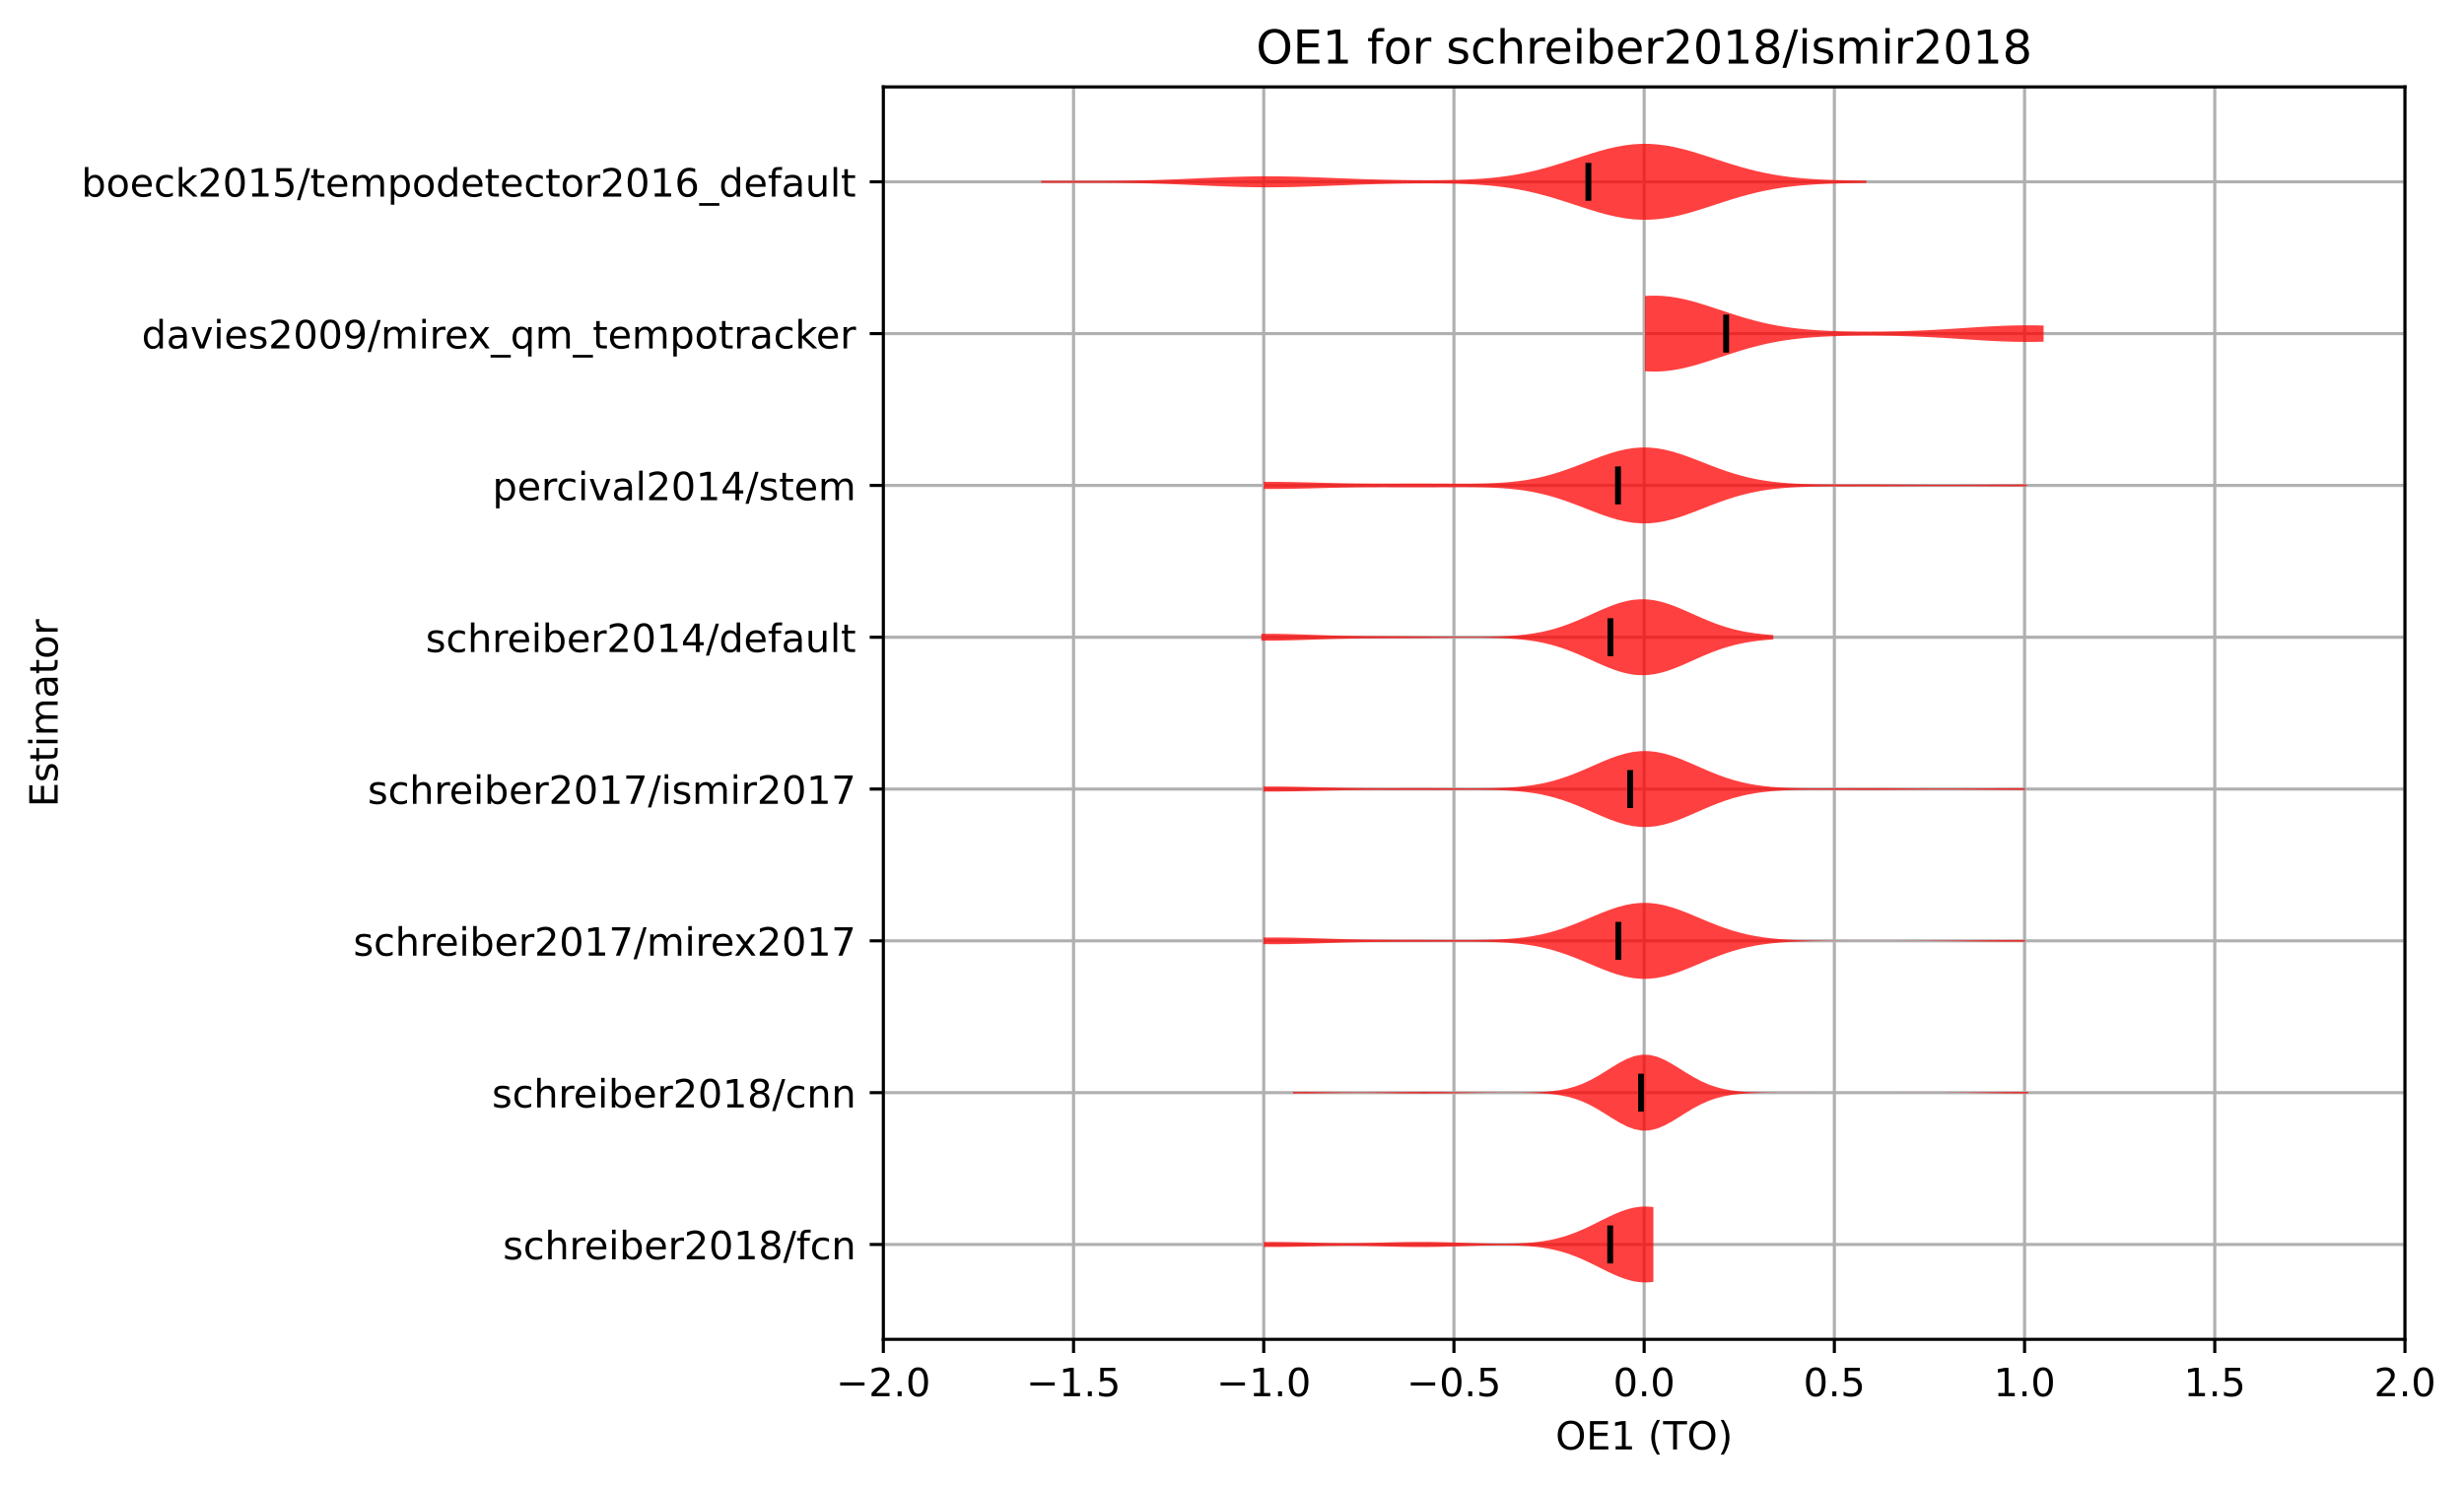 <?xml version="1.0" encoding="utf-8" standalone="no"?>
<!DOCTYPE svg PUBLIC "-//W3C//DTD SVG 1.1//EN"
  "http://www.w3.org/Graphics/SVG/1.1/DTD/svg11.dtd">
<!-- Created with matplotlib (https://matplotlib.org/) -->
<svg height="381.426pt" version="1.1" viewBox="0 0 632.498 381.426" width="632.498pt" xmlns="http://www.w3.org/2000/svg" xmlns:xlink="http://www.w3.org/1999/xlink">
 <defs>
  <style type="text/css">*{stroke-linecap:butt;stroke-linejoin:round;}</style>
 </defs>
 <g id="figure_1">
  <g id="patch_1">
   <path d="M -0 381.426 
L 632.498 381.426 
L 632.498 0 
L -0 0 
z
" style="fill:#ffffff;"/>
  </g>
  <g id="axes_1">
   <g id="patch_2">
    <path d="M 226.747 343.87 
L 617.347 343.87 
L 617.347 22.318 
L 226.747 22.318 
z
" style="fill:#ffffff;"/>
   </g>
   <g id="matplotlib.axis_1">
    <g id="xtick_1">
     <g id="line2d_1">
      <path clip-path="url(#p721bed2f13)" d="M 226.747 343.87 
L 226.747 22.318 
" style="fill:none;stroke:#b0b0b0;stroke-linecap:square;stroke-width:0.8;"/>
     </g>
     <g id="line2d_2">
      <defs>
       <path d="M 0 0 
L 0 3.5 
" id="mecc7f3aa3c" style="stroke:#000000;stroke-width:0.8;"/>
      </defs>
      <g>
       <use style="stroke:#000000;stroke-width:0.8;" x="226.747" xlink:href="#mecc7f3aa3c" y="343.87"/>
      </g>
     </g>
     <g id="text_1">
      <!-- −2.0 -->
      <g transform="translate(214.605 358.469)scale(0.1 -0.1)">
       <defs>
        <path d="M 10.594 35.5 
L 73.188 35.5 
L 73.188 27.203 
L 10.594 27.203 
z
" id="DejaVuSans-8722"/>
        <path d="M 19.188 8.297 
L 53.609 8.297 
L 53.609 0 
L 7.328 0 
L 7.328 8.297 
Q 12.938 14.109 22.625 23.891 
Q 32.328 33.688 34.812 36.531 
Q 39.547 41.844 41.422 45.531 
Q 43.312 49.219 43.312 52.781 
Q 43.312 58.594 39.234 62.25 
Q 35.156 65.922 28.609 65.922 
Q 23.969 65.922 18.812 64.312 
Q 13.672 62.703 7.812 59.422 
L 7.812 69.391 
Q 13.766 71.781 18.938 73 
Q 24.125 74.219 28.422 74.219 
Q 39.75 74.219 46.484 68.547 
Q 53.219 62.891 53.219 53.422 
Q 53.219 48.922 51.531 44.891 
Q 49.859 40.875 45.406 35.406 
Q 44.188 33.984 37.641 27.219 
Q 31.109 20.453 19.188 8.297 
z
" id="DejaVuSans-50"/>
        <path d="M 10.688 12.406 
L 21 12.406 
L 21 0 
L 10.688 0 
z
" id="DejaVuSans-46"/>
        <path d="M 31.781 66.406 
Q 24.172 66.406 20.328 58.906 
Q 16.5 51.422 16.5 36.375 
Q 16.5 21.391 20.328 13.891 
Q 24.172 6.391 31.781 6.391 
Q 39.453 6.391 43.281 13.891 
Q 47.125 21.391 47.125 36.375 
Q 47.125 51.422 43.281 58.906 
Q 39.453 66.406 31.781 66.406 
z
M 31.781 74.219 
Q 44.047 74.219 50.516 64.516 
Q 56.984 54.828 56.984 36.375 
Q 56.984 17.969 50.516 8.266 
Q 44.047 -1.422 31.781 -1.422 
Q 19.531 -1.422 13.062 8.266 
Q 6.594 17.969 6.594 36.375 
Q 6.594 54.828 13.062 64.516 
Q 19.531 74.219 31.781 74.219 
z
" id="DejaVuSans-48"/>
       </defs>
       <use xlink:href="#DejaVuSans-8722"/>
       <use x="83.789" xlink:href="#DejaVuSans-50"/>
       <use x="147.412" xlink:href="#DejaVuSans-46"/>
       <use x="179.199" xlink:href="#DejaVuSans-48"/>
      </g>
     </g>
    </g>
    <g id="xtick_2">
     <g id="line2d_3">
      <path clip-path="url(#p721bed2f13)" d="M 275.572 343.87 
L 275.572 22.318 
" style="fill:none;stroke:#b0b0b0;stroke-linecap:square;stroke-width:0.8;"/>
     </g>
     <g id="line2d_4">
      <g>
       <use style="stroke:#000000;stroke-width:0.8;" x="275.572" xlink:href="#mecc7f3aa3c" y="343.87"/>
      </g>
     </g>
     <g id="text_2">
      <!-- −1.5 -->
      <g transform="translate(263.43 358.469)scale(0.1 -0.1)">
       <defs>
        <path d="M 12.406 8.297 
L 28.516 8.297 
L 28.516 63.922 
L 10.984 60.406 
L 10.984 69.391 
L 28.422 72.906 
L 38.281 72.906 
L 38.281 8.297 
L 54.391 8.297 
L 54.391 0 
L 12.406 0 
z
" id="DejaVuSans-49"/>
        <path d="M 10.797 72.906 
L 49.516 72.906 
L 49.516 64.594 
L 19.828 64.594 
L 19.828 46.734 
Q 21.969 47.469 24.109 47.828 
Q 26.266 48.188 28.422 48.188 
Q 40.625 48.188 47.75 41.5 
Q 54.891 34.812 54.891 23.391 
Q 54.891 11.625 47.562 5.094 
Q 40.234 -1.422 26.906 -1.422 
Q 22.312 -1.422 17.547 -0.641 
Q 12.797 0.141 7.719 1.703 
L 7.719 11.625 
Q 12.109 9.234 16.797 8.062 
Q 21.484 6.891 26.703 6.891 
Q 35.156 6.891 40.078 11.328 
Q 45.016 15.766 45.016 23.391 
Q 45.016 31 40.078 35.438 
Q 35.156 39.891 26.703 39.891 
Q 22.75 39.891 18.812 39.016 
Q 14.891 38.141 10.797 36.281 
z
" id="DejaVuSans-53"/>
       </defs>
       <use xlink:href="#DejaVuSans-8722"/>
       <use x="83.789" xlink:href="#DejaVuSans-49"/>
       <use x="147.412" xlink:href="#DejaVuSans-46"/>
       <use x="179.199" xlink:href="#DejaVuSans-53"/>
      </g>
     </g>
    </g>
    <g id="xtick_3">
     <g id="line2d_5">
      <path clip-path="url(#p721bed2f13)" d="M 324.397 343.87 
L 324.397 22.318 
" style="fill:none;stroke:#b0b0b0;stroke-linecap:square;stroke-width:0.8;"/>
     </g>
     <g id="line2d_6">
      <g>
       <use style="stroke:#000000;stroke-width:0.8;" x="324.397" xlink:href="#mecc7f3aa3c" y="343.87"/>
      </g>
     </g>
     <g id="text_3">
      <!-- −1.0 -->
      <g transform="translate(312.255 358.469)scale(0.1 -0.1)">
       <use xlink:href="#DejaVuSans-8722"/>
       <use x="83.789" xlink:href="#DejaVuSans-49"/>
       <use x="147.412" xlink:href="#DejaVuSans-46"/>
       <use x="179.199" xlink:href="#DejaVuSans-48"/>
      </g>
     </g>
    </g>
    <g id="xtick_4">
     <g id="line2d_7">
      <path clip-path="url(#p721bed2f13)" d="M 373.222 343.87 
L 373.222 22.318 
" style="fill:none;stroke:#b0b0b0;stroke-linecap:square;stroke-width:0.8;"/>
     </g>
     <g id="line2d_8">
      <g>
       <use style="stroke:#000000;stroke-width:0.8;" x="373.222" xlink:href="#mecc7f3aa3c" y="343.87"/>
      </g>
     </g>
     <g id="text_4">
      <!-- −0.5 -->
      <g transform="translate(361.08 358.469)scale(0.1 -0.1)">
       <use xlink:href="#DejaVuSans-8722"/>
       <use x="83.789" xlink:href="#DejaVuSans-48"/>
       <use x="147.412" xlink:href="#DejaVuSans-46"/>
       <use x="179.199" xlink:href="#DejaVuSans-53"/>
      </g>
     </g>
    </g>
    <g id="xtick_5">
     <g id="line2d_9">
      <path clip-path="url(#p721bed2f13)" d="M 422.047 343.87 
L 422.047 22.318 
" style="fill:none;stroke:#b0b0b0;stroke-linecap:square;stroke-width:0.8;"/>
     </g>
     <g id="line2d_10">
      <g>
       <use style="stroke:#000000;stroke-width:0.8;" x="422.047" xlink:href="#mecc7f3aa3c" y="343.87"/>
      </g>
     </g>
     <g id="text_5">
      <!-- 0.0 -->
      <g transform="translate(414.095 358.469)scale(0.1 -0.1)">
       <use xlink:href="#DejaVuSans-48"/>
       <use x="63.623" xlink:href="#DejaVuSans-46"/>
       <use x="95.41" xlink:href="#DejaVuSans-48"/>
      </g>
     </g>
    </g>
    <g id="xtick_6">
     <g id="line2d_11">
      <path clip-path="url(#p721bed2f13)" d="M 470.872 343.87 
L 470.872 22.318 
" style="fill:none;stroke:#b0b0b0;stroke-linecap:square;stroke-width:0.8;"/>
     </g>
     <g id="line2d_12">
      <g>
       <use style="stroke:#000000;stroke-width:0.8;" x="470.872" xlink:href="#mecc7f3aa3c" y="343.87"/>
      </g>
     </g>
     <g id="text_6">
      <!-- 0.5 -->
      <g transform="translate(462.92 358.469)scale(0.1 -0.1)">
       <use xlink:href="#DejaVuSans-48"/>
       <use x="63.623" xlink:href="#DejaVuSans-46"/>
       <use x="95.41" xlink:href="#DejaVuSans-53"/>
      </g>
     </g>
    </g>
    <g id="xtick_7">
     <g id="line2d_13">
      <path clip-path="url(#p721bed2f13)" d="M 519.697 343.87 
L 519.697 22.318 
" style="fill:none;stroke:#b0b0b0;stroke-linecap:square;stroke-width:0.8;"/>
     </g>
     <g id="line2d_14">
      <g>
       <use style="stroke:#000000;stroke-width:0.8;" x="519.697" xlink:href="#mecc7f3aa3c" y="343.87"/>
      </g>
     </g>
     <g id="text_7">
      <!-- 1.0 -->
      <g transform="translate(511.745 358.469)scale(0.1 -0.1)">
       <use xlink:href="#DejaVuSans-49"/>
       <use x="63.623" xlink:href="#DejaVuSans-46"/>
       <use x="95.41" xlink:href="#DejaVuSans-48"/>
      </g>
     </g>
    </g>
    <g id="xtick_8">
     <g id="line2d_15">
      <path clip-path="url(#p721bed2f13)" d="M 568.522 343.87 
L 568.522 22.318 
" style="fill:none;stroke:#b0b0b0;stroke-linecap:square;stroke-width:0.8;"/>
     </g>
     <g id="line2d_16">
      <g>
       <use style="stroke:#000000;stroke-width:0.8;" x="568.522" xlink:href="#mecc7f3aa3c" y="343.87"/>
      </g>
     </g>
     <g id="text_8">
      <!-- 1.5 -->
      <g transform="translate(560.57 358.469)scale(0.1 -0.1)">
       <use xlink:href="#DejaVuSans-49"/>
       <use x="63.623" xlink:href="#DejaVuSans-46"/>
       <use x="95.41" xlink:href="#DejaVuSans-53"/>
      </g>
     </g>
    </g>
    <g id="xtick_9">
     <g id="line2d_17">
      <path clip-path="url(#p721bed2f13)" d="M 617.347 343.87 
L 617.347 22.318 
" style="fill:none;stroke:#b0b0b0;stroke-linecap:square;stroke-width:0.8;"/>
     </g>
     <g id="line2d_18">
      <g>
       <use style="stroke:#000000;stroke-width:0.8;" x="617.347" xlink:href="#mecc7f3aa3c" y="343.87"/>
      </g>
     </g>
     <g id="text_9">
      <!-- 2.0 -->
      <g transform="translate(609.395 358.469)scale(0.1 -0.1)">
       <use xlink:href="#DejaVuSans-50"/>
       <use x="63.623" xlink:href="#DejaVuSans-46"/>
       <use x="95.41" xlink:href="#DejaVuSans-48"/>
      </g>
     </g>
    </g>
    <g id="text_10">
     <!-- OE1 (TO) -->
     <g transform="translate(399.29 372.147)scale(0.1 -0.1)">
      <defs>
       <path d="M 39.406 66.219 
Q 28.656 66.219 22.328 58.203 
Q 16.016 50.203 16.016 36.375 
Q 16.016 22.609 22.328 14.594 
Q 28.656 6.594 39.406 6.594 
Q 50.141 6.594 56.422 14.594 
Q 62.703 22.609 62.703 36.375 
Q 62.703 50.203 56.422 58.203 
Q 50.141 66.219 39.406 66.219 
z
M 39.406 74.219 
Q 54.734 74.219 63.906 63.938 
Q 73.094 53.656 73.094 36.375 
Q 73.094 19.141 63.906 8.859 
Q 54.734 -1.422 39.406 -1.422 
Q 24.031 -1.422 14.812 8.828 
Q 5.609 19.094 5.609 36.375 
Q 5.609 53.656 14.812 63.938 
Q 24.031 74.219 39.406 74.219 
z
" id="DejaVuSans-79"/>
       <path d="M 9.812 72.906 
L 55.906 72.906 
L 55.906 64.594 
L 19.672 64.594 
L 19.672 43.016 
L 54.391 43.016 
L 54.391 34.719 
L 19.672 34.719 
L 19.672 8.297 
L 56.781 8.297 
L 56.781 0 
L 9.812 0 
z
" id="DejaVuSans-69"/>
       <path id="DejaVuSans-32"/>
       <path d="M 31 75.875 
Q 24.469 64.656 21.281 53.656 
Q 18.109 42.672 18.109 31.391 
Q 18.109 20.125 21.312 9.062 
Q 24.516 -2 31 -13.188 
L 23.188 -13.188 
Q 15.875 -1.703 12.234 9.375 
Q 8.594 20.453 8.594 31.391 
Q 8.594 42.281 12.203 53.312 
Q 15.828 64.359 23.188 75.875 
z
" id="DejaVuSans-40"/>
       <path d="M -0.297 72.906 
L 61.375 72.906 
L 61.375 64.594 
L 35.5 64.594 
L 35.5 0 
L 25.594 0 
L 25.594 64.594 
L -0.297 64.594 
z
" id="DejaVuSans-84"/>
       <path d="M 8.016 75.875 
L 15.828 75.875 
Q 23.141 64.359 26.781 53.312 
Q 30.422 42.281 30.422 31.391 
Q 30.422 20.453 26.781 9.375 
Q 23.141 -1.703 15.828 -13.188 
L 8.016 -13.188 
Q 14.5 -2 17.703 9.062 
Q 20.906 20.125 20.906 31.391 
Q 20.906 42.672 17.703 53.656 
Q 14.5 64.656 8.016 75.875 
z
" id="DejaVuSans-41"/>
      </defs>
      <use xlink:href="#DejaVuSans-79"/>
      <use x="78.711" xlink:href="#DejaVuSans-69"/>
      <use x="141.895" xlink:href="#DejaVuSans-49"/>
      <use x="205.518" xlink:href="#DejaVuSans-32"/>
      <use x="237.305" xlink:href="#DejaVuSans-40"/>
      <use x="276.318" xlink:href="#DejaVuSans-84"/>
      <use x="337.402" xlink:href="#DejaVuSans-79"/>
      <use x="416.113" xlink:href="#DejaVuSans-41"/>
     </g>
    </g>
   </g>
   <g id="matplotlib.axis_2">
    <g id="ytick_1">
     <g id="line2d_19">
      <path clip-path="url(#p721bed2f13)" d="M 226.747 319.51 
L 617.347 319.51 
" style="fill:none;stroke:#b0b0b0;stroke-linecap:square;stroke-width:0.8;"/>
     </g>
     <g id="line2d_20">
      <defs>
       <path d="M 0 0 
L -3.5 0 
" id="m9c2ed0c96d" style="stroke:#000000;stroke-width:0.8;"/>
      </defs>
      <g>
       <use style="stroke:#000000;stroke-width:0.8;" x="226.747" xlink:href="#m9c2ed0c96d" y="319.51"/>
      </g>
     </g>
     <g id="text_11">
      <!-- schreiber2018/fcn -->
      <g transform="translate(129.097 323.309)scale(0.1 -0.1)">
       <defs>
        <path d="M 44.281 53.078 
L 44.281 44.578 
Q 40.484 46.531 36.375 47.5 
Q 32.281 48.484 27.875 48.484 
Q 21.188 48.484 17.844 46.438 
Q 14.5 44.391 14.5 40.281 
Q 14.5 37.156 16.891 35.375 
Q 19.281 33.594 26.516 31.984 
L 29.594 31.297 
Q 39.156 29.25 43.188 25.516 
Q 47.219 21.781 47.219 15.094 
Q 47.219 7.469 41.188 3.016 
Q 35.156 -1.422 24.609 -1.422 
Q 20.219 -1.422 15.453 -0.562 
Q 10.688 0.297 5.422 2 
L 5.422 11.281 
Q 10.406 8.688 15.234 7.391 
Q 20.062 6.109 24.812 6.109 
Q 31.156 6.109 34.562 8.281 
Q 37.984 10.453 37.984 14.406 
Q 37.984 18.062 35.516 20.016 
Q 33.062 21.969 24.703 23.781 
L 21.578 24.516 
Q 13.234 26.266 9.516 29.906 
Q 5.812 33.547 5.812 39.891 
Q 5.812 47.609 11.281 51.797 
Q 16.75 56 26.812 56 
Q 31.781 56 36.172 55.266 
Q 40.578 54.547 44.281 53.078 
z
" id="DejaVuSans-115"/>
        <path d="M 48.781 52.594 
L 48.781 44.188 
Q 44.969 46.297 41.141 47.344 
Q 37.312 48.391 33.406 48.391 
Q 24.656 48.391 19.812 42.844 
Q 14.984 37.312 14.984 27.297 
Q 14.984 17.281 19.812 11.734 
Q 24.656 6.203 33.406 6.203 
Q 37.312 6.203 41.141 7.25 
Q 44.969 8.297 48.781 10.406 
L 48.781 2.094 
Q 45.016 0.344 40.984 -0.531 
Q 36.969 -1.422 32.422 -1.422 
Q 20.062 -1.422 12.781 6.344 
Q 5.516 14.109 5.516 27.297 
Q 5.516 40.672 12.859 48.328 
Q 20.219 56 33.016 56 
Q 37.156 56 41.109 55.141 
Q 45.062 54.297 48.781 52.594 
z
" id="DejaVuSans-99"/>
        <path d="M 54.891 33.016 
L 54.891 0 
L 45.906 0 
L 45.906 32.719 
Q 45.906 40.484 42.875 44.328 
Q 39.844 48.188 33.797 48.188 
Q 26.516 48.188 22.312 43.547 
Q 18.109 38.922 18.109 30.906 
L 18.109 0 
L 9.078 0 
L 9.078 75.984 
L 18.109 75.984 
L 18.109 46.188 
Q 21.344 51.125 25.703 53.562 
Q 30.078 56 35.797 56 
Q 45.219 56 50.047 50.172 
Q 54.891 44.344 54.891 33.016 
z
" id="DejaVuSans-104"/>
        <path d="M 41.109 46.297 
Q 39.594 47.172 37.812 47.578 
Q 36.031 48 33.891 48 
Q 26.266 48 22.188 43.047 
Q 18.109 38.094 18.109 28.812 
L 18.109 0 
L 9.078 0 
L 9.078 54.688 
L 18.109 54.688 
L 18.109 46.188 
Q 20.953 51.172 25.484 53.578 
Q 30.031 56 36.531 56 
Q 37.453 56 38.578 55.875 
Q 39.703 55.766 41.062 55.516 
z
" id="DejaVuSans-114"/>
        <path d="M 56.203 29.594 
L 56.203 25.203 
L 14.891 25.203 
Q 15.484 15.922 20.484 11.062 
Q 25.484 6.203 34.422 6.203 
Q 39.594 6.203 44.453 7.469 
Q 49.312 8.734 54.109 11.281 
L 54.109 2.781 
Q 49.266 0.734 44.188 -0.344 
Q 39.109 -1.422 33.891 -1.422 
Q 20.797 -1.422 13.156 6.188 
Q 5.516 13.812 5.516 26.812 
Q 5.516 40.234 12.766 48.109 
Q 20.016 56 32.328 56 
Q 43.359 56 49.781 48.891 
Q 56.203 41.797 56.203 29.594 
z
M 47.219 32.234 
Q 47.125 39.594 43.094 43.984 
Q 39.062 48.391 32.422 48.391 
Q 24.906 48.391 20.391 44.141 
Q 15.875 39.891 15.188 32.172 
z
" id="DejaVuSans-101"/>
        <path d="M 9.422 54.688 
L 18.406 54.688 
L 18.406 0 
L 9.422 0 
z
M 9.422 75.984 
L 18.406 75.984 
L 18.406 64.594 
L 9.422 64.594 
z
" id="DejaVuSans-105"/>
        <path d="M 48.688 27.297 
Q 48.688 37.203 44.609 42.844 
Q 40.531 48.484 33.406 48.484 
Q 26.266 48.484 22.188 42.844 
Q 18.109 37.203 18.109 27.297 
Q 18.109 17.391 22.188 11.75 
Q 26.266 6.109 33.406 6.109 
Q 40.531 6.109 44.609 11.75 
Q 48.688 17.391 48.688 27.297 
z
M 18.109 46.391 
Q 20.953 51.266 25.266 53.625 
Q 29.594 56 35.594 56 
Q 45.562 56 51.781 48.094 
Q 58.016 40.188 58.016 27.297 
Q 58.016 14.406 51.781 6.484 
Q 45.562 -1.422 35.594 -1.422 
Q 29.594 -1.422 25.266 0.953 
Q 20.953 3.328 18.109 8.203 
L 18.109 0 
L 9.078 0 
L 9.078 75.984 
L 18.109 75.984 
z
" id="DejaVuSans-98"/>
        <path d="M 31.781 34.625 
Q 24.75 34.625 20.719 30.859 
Q 16.703 27.094 16.703 20.516 
Q 16.703 13.922 20.719 10.156 
Q 24.75 6.391 31.781 6.391 
Q 38.812 6.391 42.859 10.172 
Q 46.922 13.969 46.922 20.516 
Q 46.922 27.094 42.891 30.859 
Q 38.875 34.625 31.781 34.625 
z
M 21.922 38.812 
Q 15.578 40.375 12.031 44.719 
Q 8.5 49.078 8.5 55.328 
Q 8.5 64.062 14.719 69.141 
Q 20.953 74.219 31.781 74.219 
Q 42.672 74.219 48.875 69.141 
Q 55.078 64.062 55.078 55.328 
Q 55.078 49.078 51.531 44.719 
Q 48 40.375 41.703 38.812 
Q 48.828 37.156 52.797 32.312 
Q 56.781 27.484 56.781 20.516 
Q 56.781 9.906 50.312 4.234 
Q 43.844 -1.422 31.781 -1.422 
Q 19.734 -1.422 13.25 4.234 
Q 6.781 9.906 6.781 20.516 
Q 6.781 27.484 10.781 32.312 
Q 14.797 37.156 21.922 38.812 
z
M 18.312 54.391 
Q 18.312 48.734 21.844 45.562 
Q 25.391 42.391 31.781 42.391 
Q 38.141 42.391 41.719 45.562 
Q 45.312 48.734 45.312 54.391 
Q 45.312 60.062 41.719 63.234 
Q 38.141 66.406 31.781 66.406 
Q 25.391 66.406 21.844 63.234 
Q 18.312 60.062 18.312 54.391 
z
" id="DejaVuSans-56"/>
        <path d="M 25.391 72.906 
L 33.688 72.906 
L 8.297 -9.281 
L 0 -9.281 
z
" id="DejaVuSans-47"/>
        <path d="M 37.109 75.984 
L 37.109 68.5 
L 28.516 68.5 
Q 23.688 68.5 21.797 66.547 
Q 19.922 64.594 19.922 59.516 
L 19.922 54.688 
L 34.719 54.688 
L 34.719 47.703 
L 19.922 47.703 
L 19.922 0 
L 10.891 0 
L 10.891 47.703 
L 2.297 47.703 
L 2.297 54.688 
L 10.891 54.688 
L 10.891 58.5 
Q 10.891 67.625 15.141 71.797 
Q 19.391 75.984 28.609 75.984 
z
" id="DejaVuSans-102"/>
        <path d="M 54.891 33.016 
L 54.891 0 
L 45.906 0 
L 45.906 32.719 
Q 45.906 40.484 42.875 44.328 
Q 39.844 48.188 33.797 48.188 
Q 26.516 48.188 22.312 43.547 
Q 18.109 38.922 18.109 30.906 
L 18.109 0 
L 9.078 0 
L 9.078 54.688 
L 18.109 54.688 
L 18.109 46.188 
Q 21.344 51.125 25.703 53.562 
Q 30.078 56 35.797 56 
Q 45.219 56 50.047 50.172 
Q 54.891 44.344 54.891 33.016 
z
" id="DejaVuSans-110"/>
       </defs>
       <use xlink:href="#DejaVuSans-115"/>
       <use x="52.1" xlink:href="#DejaVuSans-99"/>
       <use x="107.08" xlink:href="#DejaVuSans-104"/>
       <use x="170.459" xlink:href="#DejaVuSans-114"/>
       <use x="209.322" xlink:href="#DejaVuSans-101"/>
       <use x="270.846" xlink:href="#DejaVuSans-105"/>
       <use x="298.629" xlink:href="#DejaVuSans-98"/>
       <use x="362.105" xlink:href="#DejaVuSans-101"/>
       <use x="423.629" xlink:href="#DejaVuSans-114"/>
       <use x="464.742" xlink:href="#DejaVuSans-50"/>
       <use x="528.365" xlink:href="#DejaVuSans-48"/>
       <use x="591.988" xlink:href="#DejaVuSans-49"/>
       <use x="655.611" xlink:href="#DejaVuSans-56"/>
       <use x="719.234" xlink:href="#DejaVuSans-47"/>
       <use x="752.926" xlink:href="#DejaVuSans-102"/>
       <use x="788.131" xlink:href="#DejaVuSans-99"/>
       <use x="843.111" xlink:href="#DejaVuSans-110"/>
      </g>
     </g>
    </g>
    <g id="ytick_2">
     <g id="line2d_21">
      <path clip-path="url(#p721bed2f13)" d="M 226.747 280.534 
L 617.347 280.534 
" style="fill:none;stroke:#b0b0b0;stroke-linecap:square;stroke-width:0.8;"/>
     </g>
     <g id="line2d_22">
      <g>
       <use style="stroke:#000000;stroke-width:0.8;" x="226.747" xlink:href="#m9c2ed0c96d" y="280.534"/>
      </g>
     </g>
     <g id="text_12">
      <!-- schreiber2018/cnn -->
      <g transform="translate(126.28 284.333)scale(0.1 -0.1)">
       <use xlink:href="#DejaVuSans-115"/>
       <use x="52.1" xlink:href="#DejaVuSans-99"/>
       <use x="107.08" xlink:href="#DejaVuSans-104"/>
       <use x="170.459" xlink:href="#DejaVuSans-114"/>
       <use x="209.322" xlink:href="#DejaVuSans-101"/>
       <use x="270.846" xlink:href="#DejaVuSans-105"/>
       <use x="298.629" xlink:href="#DejaVuSans-98"/>
       <use x="362.105" xlink:href="#DejaVuSans-101"/>
       <use x="423.629" xlink:href="#DejaVuSans-114"/>
       <use x="464.742" xlink:href="#DejaVuSans-50"/>
       <use x="528.365" xlink:href="#DejaVuSans-48"/>
       <use x="591.988" xlink:href="#DejaVuSans-49"/>
       <use x="655.611" xlink:href="#DejaVuSans-56"/>
       <use x="719.234" xlink:href="#DejaVuSans-47"/>
       <use x="752.926" xlink:href="#DejaVuSans-99"/>
       <use x="807.906" xlink:href="#DejaVuSans-110"/>
       <use x="871.285" xlink:href="#DejaVuSans-110"/>
      </g>
     </g>
    </g>
    <g id="ytick_3">
     <g id="line2d_23">
      <path clip-path="url(#p721bed2f13)" d="M 226.747 241.558 
L 617.347 241.558 
" style="fill:none;stroke:#b0b0b0;stroke-linecap:square;stroke-width:0.8;"/>
     </g>
     <g id="line2d_24">
      <g>
       <use style="stroke:#000000;stroke-width:0.8;" x="226.747" xlink:href="#m9c2ed0c96d" y="241.558"/>
      </g>
     </g>
     <g id="text_13">
      <!-- schreiber2017/mirex2017 -->
      <g transform="translate(90.702 245.357)scale(0.1 -0.1)">
       <defs>
        <path d="M 8.203 72.906 
L 55.078 72.906 
L 55.078 68.703 
L 28.609 0 
L 18.312 0 
L 43.219 64.594 
L 8.203 64.594 
z
" id="DejaVuSans-55"/>
        <path d="M 52 44.188 
Q 55.375 50.25 60.062 53.125 
Q 64.75 56 71.094 56 
Q 79.641 56 84.281 50.016 
Q 88.922 44.047 88.922 33.016 
L 88.922 0 
L 79.891 0 
L 79.891 32.719 
Q 79.891 40.578 77.094 44.375 
Q 74.312 48.188 68.609 48.188 
Q 61.625 48.188 57.562 43.547 
Q 53.516 38.922 53.516 30.906 
L 53.516 0 
L 44.484 0 
L 44.484 32.719 
Q 44.484 40.625 41.703 44.406 
Q 38.922 48.188 33.109 48.188 
Q 26.219 48.188 22.156 43.531 
Q 18.109 38.875 18.109 30.906 
L 18.109 0 
L 9.078 0 
L 9.078 54.688 
L 18.109 54.688 
L 18.109 46.188 
Q 21.188 51.219 25.484 53.609 
Q 29.781 56 35.688 56 
Q 41.656 56 45.828 52.969 
Q 50 49.953 52 44.188 
z
" id="DejaVuSans-109"/>
        <path d="M 54.891 54.688 
L 35.109 28.078 
L 55.906 0 
L 45.312 0 
L 29.391 21.484 
L 13.484 0 
L 2.875 0 
L 24.125 28.609 
L 4.688 54.688 
L 15.281 54.688 
L 29.781 35.203 
L 44.281 54.688 
z
" id="DejaVuSans-120"/>
       </defs>
       <use xlink:href="#DejaVuSans-115"/>
       <use x="52.1" xlink:href="#DejaVuSans-99"/>
       <use x="107.08" xlink:href="#DejaVuSans-104"/>
       <use x="170.459" xlink:href="#DejaVuSans-114"/>
       <use x="209.322" xlink:href="#DejaVuSans-101"/>
       <use x="270.846" xlink:href="#DejaVuSans-105"/>
       <use x="298.629" xlink:href="#DejaVuSans-98"/>
       <use x="362.105" xlink:href="#DejaVuSans-101"/>
       <use x="423.629" xlink:href="#DejaVuSans-114"/>
       <use x="464.742" xlink:href="#DejaVuSans-50"/>
       <use x="528.365" xlink:href="#DejaVuSans-48"/>
       <use x="591.988" xlink:href="#DejaVuSans-49"/>
       <use x="655.611" xlink:href="#DejaVuSans-55"/>
       <use x="719.234" xlink:href="#DejaVuSans-47"/>
       <use x="752.926" xlink:href="#DejaVuSans-109"/>
       <use x="850.338" xlink:href="#DejaVuSans-105"/>
       <use x="878.121" xlink:href="#DejaVuSans-114"/>
       <use x="916.984" xlink:href="#DejaVuSans-101"/>
       <use x="976.758" xlink:href="#DejaVuSans-120"/>
       <use x="1035.938" xlink:href="#DejaVuSans-50"/>
       <use x="1099.561" xlink:href="#DejaVuSans-48"/>
       <use x="1163.184" xlink:href="#DejaVuSans-49"/>
       <use x="1226.807" xlink:href="#DejaVuSans-55"/>
      </g>
     </g>
    </g>
    <g id="ytick_4">
     <g id="line2d_25">
      <path clip-path="url(#p721bed2f13)" d="M 226.747 202.582 
L 617.347 202.582 
" style="fill:none;stroke:#b0b0b0;stroke-linecap:square;stroke-width:0.8;"/>
     </g>
     <g id="line2d_26">
      <g>
       <use style="stroke:#000000;stroke-width:0.8;" x="226.747" xlink:href="#m9c2ed0c96d" y="202.582"/>
      </g>
     </g>
     <g id="text_14">
      <!-- schreiber2017/ismir2017 -->
      <g transform="translate(94.386 206.381)scale(0.1 -0.1)">
       <use xlink:href="#DejaVuSans-115"/>
       <use x="52.1" xlink:href="#DejaVuSans-99"/>
       <use x="107.08" xlink:href="#DejaVuSans-104"/>
       <use x="170.459" xlink:href="#DejaVuSans-114"/>
       <use x="209.322" xlink:href="#DejaVuSans-101"/>
       <use x="270.846" xlink:href="#DejaVuSans-105"/>
       <use x="298.629" xlink:href="#DejaVuSans-98"/>
       <use x="362.105" xlink:href="#DejaVuSans-101"/>
       <use x="423.629" xlink:href="#DejaVuSans-114"/>
       <use x="464.742" xlink:href="#DejaVuSans-50"/>
       <use x="528.365" xlink:href="#DejaVuSans-48"/>
       <use x="591.988" xlink:href="#DejaVuSans-49"/>
       <use x="655.611" xlink:href="#DejaVuSans-55"/>
       <use x="719.234" xlink:href="#DejaVuSans-47"/>
       <use x="752.926" xlink:href="#DejaVuSans-105"/>
       <use x="780.709" xlink:href="#DejaVuSans-115"/>
       <use x="832.809" xlink:href="#DejaVuSans-109"/>
       <use x="930.221" xlink:href="#DejaVuSans-105"/>
       <use x="958.004" xlink:href="#DejaVuSans-114"/>
       <use x="999.117" xlink:href="#DejaVuSans-50"/>
       <use x="1062.74" xlink:href="#DejaVuSans-48"/>
       <use x="1126.363" xlink:href="#DejaVuSans-49"/>
       <use x="1189.986" xlink:href="#DejaVuSans-55"/>
      </g>
     </g>
    </g>
    <g id="ytick_5">
     <g id="line2d_27">
      <path clip-path="url(#p721bed2f13)" d="M 226.747 163.606 
L 617.347 163.606 
" style="fill:none;stroke:#b0b0b0;stroke-linecap:square;stroke-width:0.8;"/>
     </g>
     <g id="line2d_28">
      <g>
       <use style="stroke:#000000;stroke-width:0.8;" x="226.747" xlink:href="#m9c2ed0c96d" y="163.606"/>
      </g>
     </g>
     <g id="text_15">
      <!-- schreiber2014/default -->
      <g transform="translate(109.267 167.405)scale(0.1 -0.1)">
       <defs>
        <path d="M 37.797 64.312 
L 12.891 25.391 
L 37.797 25.391 
z
M 35.203 72.906 
L 47.609 72.906 
L 47.609 25.391 
L 58.016 25.391 
L 58.016 17.188 
L 47.609 17.188 
L 47.609 0 
L 37.797 0 
L 37.797 17.188 
L 4.891 17.188 
L 4.891 26.703 
z
" id="DejaVuSans-52"/>
        <path d="M 45.406 46.391 
L 45.406 75.984 
L 54.391 75.984 
L 54.391 0 
L 45.406 0 
L 45.406 8.203 
Q 42.578 3.328 38.25 0.953 
Q 33.938 -1.422 27.875 -1.422 
Q 17.969 -1.422 11.734 6.484 
Q 5.516 14.406 5.516 27.297 
Q 5.516 40.188 11.734 48.094 
Q 17.969 56 27.875 56 
Q 33.938 56 38.25 53.625 
Q 42.578 51.266 45.406 46.391 
z
M 14.797 27.297 
Q 14.797 17.391 18.875 11.75 
Q 22.953 6.109 30.078 6.109 
Q 37.203 6.109 41.297 11.75 
Q 45.406 17.391 45.406 27.297 
Q 45.406 37.203 41.297 42.844 
Q 37.203 48.484 30.078 48.484 
Q 22.953 48.484 18.875 42.844 
Q 14.797 37.203 14.797 27.297 
z
" id="DejaVuSans-100"/>
        <path d="M 34.281 27.484 
Q 23.391 27.484 19.188 25 
Q 14.984 22.516 14.984 16.5 
Q 14.984 11.719 18.141 8.906 
Q 21.297 6.109 26.703 6.109 
Q 34.188 6.109 38.703 11.406 
Q 43.219 16.703 43.219 25.484 
L 43.219 27.484 
z
M 52.203 31.203 
L 52.203 0 
L 43.219 0 
L 43.219 8.297 
Q 40.141 3.328 35.547 0.953 
Q 30.953 -1.422 24.312 -1.422 
Q 15.922 -1.422 10.953 3.297 
Q 6 8.016 6 15.922 
Q 6 25.141 12.172 29.828 
Q 18.359 34.516 30.609 34.516 
L 43.219 34.516 
L 43.219 35.406 
Q 43.219 41.609 39.141 45 
Q 35.062 48.391 27.688 48.391 
Q 23 48.391 18.547 47.266 
Q 14.109 46.141 10.016 43.891 
L 10.016 52.203 
Q 14.938 54.109 19.578 55.047 
Q 24.219 56 28.609 56 
Q 40.484 56 46.344 49.844 
Q 52.203 43.703 52.203 31.203 
z
" id="DejaVuSans-97"/>
        <path d="M 8.5 21.578 
L 8.5 54.688 
L 17.484 54.688 
L 17.484 21.922 
Q 17.484 14.156 20.5 10.266 
Q 23.531 6.391 29.594 6.391 
Q 36.859 6.391 41.078 11.031 
Q 45.312 15.672 45.312 23.688 
L 45.312 54.688 
L 54.297 54.688 
L 54.297 0 
L 45.312 0 
L 45.312 8.406 
Q 42.047 3.422 37.719 1 
Q 33.406 -1.422 27.688 -1.422 
Q 18.266 -1.422 13.375 4.438 
Q 8.5 10.297 8.5 21.578 
z
M 31.109 56 
z
" id="DejaVuSans-117"/>
        <path d="M 9.422 75.984 
L 18.406 75.984 
L 18.406 0 
L 9.422 0 
z
" id="DejaVuSans-108"/>
        <path d="M 18.312 70.219 
L 18.312 54.688 
L 36.812 54.688 
L 36.812 47.703 
L 18.312 47.703 
L 18.312 18.016 
Q 18.312 11.328 20.141 9.422 
Q 21.969 7.516 27.594 7.516 
L 36.812 7.516 
L 36.812 0 
L 27.594 0 
Q 17.188 0 13.234 3.875 
Q 9.281 7.766 9.281 18.016 
L 9.281 47.703 
L 2.688 47.703 
L 2.688 54.688 
L 9.281 54.688 
L 9.281 70.219 
z
" id="DejaVuSans-116"/>
       </defs>
       <use xlink:href="#DejaVuSans-115"/>
       <use x="52.1" xlink:href="#DejaVuSans-99"/>
       <use x="107.08" xlink:href="#DejaVuSans-104"/>
       <use x="170.459" xlink:href="#DejaVuSans-114"/>
       <use x="209.322" xlink:href="#DejaVuSans-101"/>
       <use x="270.846" xlink:href="#DejaVuSans-105"/>
       <use x="298.629" xlink:href="#DejaVuSans-98"/>
       <use x="362.105" xlink:href="#DejaVuSans-101"/>
       <use x="423.629" xlink:href="#DejaVuSans-114"/>
       <use x="464.742" xlink:href="#DejaVuSans-50"/>
       <use x="528.365" xlink:href="#DejaVuSans-48"/>
       <use x="591.988" xlink:href="#DejaVuSans-49"/>
       <use x="655.611" xlink:href="#DejaVuSans-52"/>
       <use x="719.234" xlink:href="#DejaVuSans-47"/>
       <use x="752.926" xlink:href="#DejaVuSans-100"/>
       <use x="816.402" xlink:href="#DejaVuSans-101"/>
       <use x="877.926" xlink:href="#DejaVuSans-102"/>
       <use x="913.131" xlink:href="#DejaVuSans-97"/>
       <use x="974.41" xlink:href="#DejaVuSans-117"/>
       <use x="1037.789" xlink:href="#DejaVuSans-108"/>
       <use x="1065.572" xlink:href="#DejaVuSans-116"/>
      </g>
     </g>
    </g>
    <g id="ytick_6">
     <g id="line2d_29">
      <path clip-path="url(#p721bed2f13)" d="M 226.747 124.63 
L 617.347 124.63 
" style="fill:none;stroke:#b0b0b0;stroke-linecap:square;stroke-width:0.8;"/>
     </g>
     <g id="line2d_30">
      <g>
       <use style="stroke:#000000;stroke-width:0.8;" x="226.747" xlink:href="#m9c2ed0c96d" y="124.63"/>
      </g>
     </g>
     <g id="text_16">
      <!-- percival2014/stem -->
      <g transform="translate(126.416 128.429)scale(0.1 -0.1)">
       <defs>
        <path d="M 18.109 8.203 
L 18.109 -20.797 
L 9.078 -20.797 
L 9.078 54.688 
L 18.109 54.688 
L 18.109 46.391 
Q 20.953 51.266 25.266 53.625 
Q 29.594 56 35.594 56 
Q 45.562 56 51.781 48.094 
Q 58.016 40.188 58.016 27.297 
Q 58.016 14.406 51.781 6.484 
Q 45.562 -1.422 35.594 -1.422 
Q 29.594 -1.422 25.266 0.953 
Q 20.953 3.328 18.109 8.203 
z
M 48.688 27.297 
Q 48.688 37.203 44.609 42.844 
Q 40.531 48.484 33.406 48.484 
Q 26.266 48.484 22.188 42.844 
Q 18.109 37.203 18.109 27.297 
Q 18.109 17.391 22.188 11.75 
Q 26.266 6.109 33.406 6.109 
Q 40.531 6.109 44.609 11.75 
Q 48.688 17.391 48.688 27.297 
z
" id="DejaVuSans-112"/>
        <path d="M 2.984 54.688 
L 12.5 54.688 
L 29.594 8.797 
L 46.688 54.688 
L 56.203 54.688 
L 35.688 0 
L 23.484 0 
z
" id="DejaVuSans-118"/>
       </defs>
       <use xlink:href="#DejaVuSans-112"/>
       <use x="63.477" xlink:href="#DejaVuSans-101"/>
       <use x="125" xlink:href="#DejaVuSans-114"/>
       <use x="163.863" xlink:href="#DejaVuSans-99"/>
       <use x="218.844" xlink:href="#DejaVuSans-105"/>
       <use x="246.627" xlink:href="#DejaVuSans-118"/>
       <use x="305.807" xlink:href="#DejaVuSans-97"/>
       <use x="367.086" xlink:href="#DejaVuSans-108"/>
       <use x="394.869" xlink:href="#DejaVuSans-50"/>
       <use x="458.492" xlink:href="#DejaVuSans-48"/>
       <use x="522.115" xlink:href="#DejaVuSans-49"/>
       <use x="585.738" xlink:href="#DejaVuSans-52"/>
       <use x="649.361" xlink:href="#DejaVuSans-47"/>
       <use x="683.053" xlink:href="#DejaVuSans-115"/>
       <use x="735.152" xlink:href="#DejaVuSans-116"/>
       <use x="774.361" xlink:href="#DejaVuSans-101"/>
       <use x="835.885" xlink:href="#DejaVuSans-109"/>
      </g>
     </g>
    </g>
    <g id="ytick_7">
     <g id="line2d_31">
      <path clip-path="url(#p721bed2f13)" d="M 226.747 85.654 
L 617.347 85.654 
" style="fill:none;stroke:#b0b0b0;stroke-linecap:square;stroke-width:0.8;"/>
     </g>
     <g id="line2d_32">
      <g>
       <use style="stroke:#000000;stroke-width:0.8;" x="226.747" xlink:href="#m9c2ed0c96d" y="85.654"/>
      </g>
     </g>
     <g id="text_17">
      <!-- davies2009/mirex_qm_tempotracker -->
      <g transform="translate(36.37 89.453)scale(0.1 -0.1)">
       <defs>
        <path d="M 10.984 1.516 
L 10.984 10.5 
Q 14.703 8.734 18.5 7.812 
Q 22.312 6.891 25.984 6.891 
Q 35.75 6.891 40.891 13.453 
Q 46.047 20.016 46.781 33.406 
Q 43.953 29.203 39.594 26.953 
Q 35.25 24.703 29.984 24.703 
Q 19.047 24.703 12.672 31.312 
Q 6.297 37.938 6.297 49.422 
Q 6.297 60.641 12.938 67.422 
Q 19.578 74.219 30.609 74.219 
Q 43.266 74.219 49.922 64.516 
Q 56.594 54.828 56.594 36.375 
Q 56.594 19.141 48.406 8.859 
Q 40.234 -1.422 26.422 -1.422 
Q 22.703 -1.422 18.891 -0.688 
Q 15.094 0.047 10.984 1.516 
z
M 30.609 32.422 
Q 37.25 32.422 41.125 36.953 
Q 45.016 41.5 45.016 49.422 
Q 45.016 57.281 41.125 61.844 
Q 37.25 66.406 30.609 66.406 
Q 23.969 66.406 20.094 61.844 
Q 16.219 57.281 16.219 49.422 
Q 16.219 41.5 20.094 36.953 
Q 23.969 32.422 30.609 32.422 
z
" id="DejaVuSans-57"/>
        <path d="M 50.984 -16.609 
L 50.984 -23.578 
L -0.984 -23.578 
L -0.984 -16.609 
z
" id="DejaVuSans-95"/>
        <path d="M 14.797 27.297 
Q 14.797 17.391 18.875 11.75 
Q 22.953 6.109 30.078 6.109 
Q 37.203 6.109 41.297 11.75 
Q 45.406 17.391 45.406 27.297 
Q 45.406 37.203 41.297 42.844 
Q 37.203 48.484 30.078 48.484 
Q 22.953 48.484 18.875 42.844 
Q 14.797 37.203 14.797 27.297 
z
M 45.406 8.203 
Q 42.578 3.328 38.25 0.953 
Q 33.938 -1.422 27.875 -1.422 
Q 17.969 -1.422 11.734 6.484 
Q 5.516 14.406 5.516 27.297 
Q 5.516 40.188 11.734 48.094 
Q 17.969 56 27.875 56 
Q 33.938 56 38.25 53.625 
Q 42.578 51.266 45.406 46.391 
L 45.406 54.688 
L 54.391 54.688 
L 54.391 -20.797 
L 45.406 -20.797 
z
" id="DejaVuSans-113"/>
        <path d="M 30.609 48.391 
Q 23.391 48.391 19.188 42.75 
Q 14.984 37.109 14.984 27.297 
Q 14.984 17.484 19.156 11.844 
Q 23.344 6.203 30.609 6.203 
Q 37.797 6.203 41.984 11.859 
Q 46.188 17.531 46.188 27.297 
Q 46.188 37.016 41.984 42.703 
Q 37.797 48.391 30.609 48.391 
z
M 30.609 56 
Q 42.328 56 49.016 48.375 
Q 55.719 40.766 55.719 27.297 
Q 55.719 13.875 49.016 6.219 
Q 42.328 -1.422 30.609 -1.422 
Q 18.844 -1.422 12.172 6.219 
Q 5.516 13.875 5.516 27.297 
Q 5.516 40.766 12.172 48.375 
Q 18.844 56 30.609 56 
z
" id="DejaVuSans-111"/>
        <path d="M 9.078 75.984 
L 18.109 75.984 
L 18.109 31.109 
L 44.922 54.688 
L 56.391 54.688 
L 27.391 29.109 
L 57.625 0 
L 45.906 0 
L 18.109 26.703 
L 18.109 0 
L 9.078 0 
z
" id="DejaVuSans-107"/>
       </defs>
       <use xlink:href="#DejaVuSans-100"/>
       <use x="63.477" xlink:href="#DejaVuSans-97"/>
       <use x="124.756" xlink:href="#DejaVuSans-118"/>
       <use x="183.936" xlink:href="#DejaVuSans-105"/>
       <use x="211.719" xlink:href="#DejaVuSans-101"/>
       <use x="273.242" xlink:href="#DejaVuSans-115"/>
       <use x="325.342" xlink:href="#DejaVuSans-50"/>
       <use x="388.965" xlink:href="#DejaVuSans-48"/>
       <use x="452.588" xlink:href="#DejaVuSans-48"/>
       <use x="516.211" xlink:href="#DejaVuSans-57"/>
       <use x="579.834" xlink:href="#DejaVuSans-47"/>
       <use x="613.525" xlink:href="#DejaVuSans-109"/>
       <use x="710.938" xlink:href="#DejaVuSans-105"/>
       <use x="738.721" xlink:href="#DejaVuSans-114"/>
       <use x="777.584" xlink:href="#DejaVuSans-101"/>
       <use x="837.357" xlink:href="#DejaVuSans-120"/>
       <use x="896.537" xlink:href="#DejaVuSans-95"/>
       <use x="946.537" xlink:href="#DejaVuSans-113"/>
       <use x="1010.014" xlink:href="#DejaVuSans-109"/>
       <use x="1107.426" xlink:href="#DejaVuSans-95"/>
       <use x="1157.426" xlink:href="#DejaVuSans-116"/>
       <use x="1196.635" xlink:href="#DejaVuSans-101"/>
       <use x="1258.158" xlink:href="#DejaVuSans-109"/>
       <use x="1355.57" xlink:href="#DejaVuSans-112"/>
       <use x="1419.047" xlink:href="#DejaVuSans-111"/>
       <use x="1480.229" xlink:href="#DejaVuSans-116"/>
       <use x="1519.438" xlink:href="#DejaVuSans-114"/>
       <use x="1560.551" xlink:href="#DejaVuSans-97"/>
       <use x="1621.83" xlink:href="#DejaVuSans-99"/>
       <use x="1676.811" xlink:href="#DejaVuSans-107"/>
       <use x="1731.096" xlink:href="#DejaVuSans-101"/>
       <use x="1792.619" xlink:href="#DejaVuSans-114"/>
      </g>
     </g>
    </g>
    <g id="ytick_8">
     <g id="line2d_33">
      <path clip-path="url(#p721bed2f13)" d="M 226.747 46.678 
L 617.347 46.678 
" style="fill:none;stroke:#b0b0b0;stroke-linecap:square;stroke-width:0.8;"/>
     </g>
     <g id="line2d_34">
      <g>
       <use style="stroke:#000000;stroke-width:0.8;" x="226.747" xlink:href="#m9c2ed0c96d" y="46.678"/>
      </g>
     </g>
     <g id="text_18">
      <!-- boeck2015/tempodetector2016_default -->
      <g transform="translate(20.878 50.477)scale(0.1 -0.1)">
       <defs>
        <path d="M 33.016 40.375 
Q 26.375 40.375 22.484 35.828 
Q 18.609 31.297 18.609 23.391 
Q 18.609 15.531 22.484 10.953 
Q 26.375 6.391 33.016 6.391 
Q 39.656 6.391 43.531 10.953 
Q 47.406 15.531 47.406 23.391 
Q 47.406 31.297 43.531 35.828 
Q 39.656 40.375 33.016 40.375 
z
M 52.594 71.297 
L 52.594 62.312 
Q 48.875 64.062 45.094 64.984 
Q 41.312 65.922 37.594 65.922 
Q 27.828 65.922 22.672 59.328 
Q 17.531 52.734 16.797 39.406 
Q 19.672 43.656 24.016 45.922 
Q 28.375 48.188 33.594 48.188 
Q 44.578 48.188 50.953 41.516 
Q 57.328 34.859 57.328 23.391 
Q 57.328 12.156 50.688 5.359 
Q 44.047 -1.422 33.016 -1.422 
Q 20.359 -1.422 13.672 8.266 
Q 6.984 17.969 6.984 36.375 
Q 6.984 53.656 15.188 63.938 
Q 23.391 74.219 37.203 74.219 
Q 40.922 74.219 44.703 73.484 
Q 48.484 72.75 52.594 71.297 
z
" id="DejaVuSans-54"/>
       </defs>
       <use xlink:href="#DejaVuSans-98"/>
       <use x="63.477" xlink:href="#DejaVuSans-111"/>
       <use x="124.658" xlink:href="#DejaVuSans-101"/>
       <use x="186.182" xlink:href="#DejaVuSans-99"/>
       <use x="241.162" xlink:href="#DejaVuSans-107"/>
       <use x="299.072" xlink:href="#DejaVuSans-50"/>
       <use x="362.695" xlink:href="#DejaVuSans-48"/>
       <use x="426.318" xlink:href="#DejaVuSans-49"/>
       <use x="489.941" xlink:href="#DejaVuSans-53"/>
       <use x="553.564" xlink:href="#DejaVuSans-47"/>
       <use x="587.256" xlink:href="#DejaVuSans-116"/>
       <use x="626.465" xlink:href="#DejaVuSans-101"/>
       <use x="687.988" xlink:href="#DejaVuSans-109"/>
       <use x="785.4" xlink:href="#DejaVuSans-112"/>
       <use x="848.877" xlink:href="#DejaVuSans-111"/>
       <use x="910.059" xlink:href="#DejaVuSans-100"/>
       <use x="973.535" xlink:href="#DejaVuSans-101"/>
       <use x="1035.059" xlink:href="#DejaVuSans-116"/>
       <use x="1074.268" xlink:href="#DejaVuSans-101"/>
       <use x="1135.791" xlink:href="#DejaVuSans-99"/>
       <use x="1190.771" xlink:href="#DejaVuSans-116"/>
       <use x="1229.98" xlink:href="#DejaVuSans-111"/>
       <use x="1291.162" xlink:href="#DejaVuSans-114"/>
       <use x="1332.275" xlink:href="#DejaVuSans-50"/>
       <use x="1395.898" xlink:href="#DejaVuSans-48"/>
       <use x="1459.521" xlink:href="#DejaVuSans-49"/>
       <use x="1523.145" xlink:href="#DejaVuSans-54"/>
       <use x="1586.768" xlink:href="#DejaVuSans-95"/>
       <use x="1636.768" xlink:href="#DejaVuSans-100"/>
       <use x="1700.244" xlink:href="#DejaVuSans-101"/>
       <use x="1761.768" xlink:href="#DejaVuSans-102"/>
       <use x="1796.973" xlink:href="#DejaVuSans-97"/>
       <use x="1858.252" xlink:href="#DejaVuSans-117"/>
       <use x="1921.631" xlink:href="#DejaVuSans-108"/>
       <use x="1949.414" xlink:href="#DejaVuSans-116"/>
      </g>
     </g>
    </g>
    <g id="text_19">
     <!-- Estimator -->
     <g transform="translate(14.798 207.217)rotate(-90)scale(0.1 -0.1)">
      <use xlink:href="#DejaVuSans-69"/>
      <use x="63.184" xlink:href="#DejaVuSans-115"/>
      <use x="115.283" xlink:href="#DejaVuSans-116"/>
      <use x="154.492" xlink:href="#DejaVuSans-105"/>
      <use x="182.275" xlink:href="#DejaVuSans-109"/>
      <use x="279.688" xlink:href="#DejaVuSans-97"/>
      <use x="340.967" xlink:href="#DejaVuSans-116"/>
      <use x="380.176" xlink:href="#DejaVuSans-111"/>
      <use x="441.357" xlink:href="#DejaVuSans-114"/>
     </g>
    </g>
   </g>
   <g id="PolyCollection_1">
    <path clip-path="url(#p721bed2f13)" d="M 324.397 318.881 
L 324.397 320.139 
L 325.407 320.147 
L 326.417 320.151 
L 327.428 320.15 
L 328.438 320.145 
L 329.448 320.136 
L 330.459 320.124 
L 331.469 320.108 
L 332.479 320.089 
L 333.489 320.068 
L 334.5 320.046 
L 335.51 320.022 
L 336.52 319.998 
L 337.531 319.974 
L 338.541 319.951 
L 339.551 319.93 
L 340.561 319.911 
L 341.572 319.894 
L 342.582 319.88 
L 343.592 319.87 
L 344.602 319.864 
L 345.613 319.862 
L 346.623 319.863 
L 347.633 319.869 
L 348.644 319.878 
L 349.654 319.891 
L 350.664 319.908 
L 351.674 319.927 
L 352.685 319.949 
L 353.695 319.972 
L 354.705 319.997 
L 355.716 320.022 
L 356.726 320.047 
L 357.736 320.071 
L 358.746 320.094 
L 359.757 320.114 
L 360.767 320.131 
L 361.777 320.145 
L 362.788 320.156 
L 363.798 320.162 
L 364.808 320.164 
L 365.818 320.161 
L 366.829 320.154 
L 367.839 320.143 
L 368.849 320.127 
L 369.859 320.107 
L 370.87 320.084 
L 371.88 320.059 
L 372.89 320.03 
L 373.901 320 
L 374.911 319.968 
L 375.921 319.936 
L 376.931 319.904 
L 377.942 319.873 
L 378.952 319.843 
L 379.962 319.815 
L 380.973 319.789 
L 381.983 319.767 
L 382.993 319.749 
L 384.003 319.736 
L 385.014 319.728 
L 386.024 319.727 
L 387.034 319.733 
L 388.045 319.748 
L 389.055 319.772 
L 390.065 319.808 
L 391.075 319.856 
L 392.086 319.919 
L 393.096 319.998 
L 394.106 320.096 
L 395.117 320.213 
L 396.127 320.354 
L 397.137 320.519 
L 398.147 320.711 
L 399.158 320.931 
L 400.168 321.182 
L 401.178 321.464 
L 402.188 321.778 
L 403.199 322.124 
L 404.209 322.501 
L 405.219 322.909 
L 406.23 323.344 
L 407.24 323.804 
L 408.25 324.284 
L 409.26 324.779 
L 410.271 325.282 
L 411.281 325.788 
L 412.291 326.288 
L 413.302 326.774 
L 414.312 327.239 
L 415.322 327.673 
L 416.332 328.069 
L 417.343 328.418 
L 418.353 328.713 
L 419.363 328.949 
L 420.374 329.12 
L 421.384 329.222 
L 422.394 329.254 
L 423.404 329.215 
L 424.415 329.105 
L 424.415 309.916 
L 424.415 309.916 
L 423.404 309.806 
L 422.394 309.766 
L 421.384 309.798 
L 420.374 309.901 
L 419.363 310.072 
L 418.353 310.307 
L 417.343 310.603 
L 416.332 310.952 
L 415.322 311.347 
L 414.312 311.781 
L 413.302 312.246 
L 412.291 312.732 
L 411.281 313.232 
L 410.271 313.738 
L 409.26 314.242 
L 408.25 314.737 
L 407.24 315.216 
L 406.23 315.676 
L 405.219 316.111 
L 404.209 316.519 
L 403.199 316.896 
L 402.188 317.243 
L 401.178 317.557 
L 400.168 317.838 
L 399.158 318.089 
L 398.147 318.309 
L 397.137 318.501 
L 396.127 318.666 
L 395.117 318.807 
L 394.106 318.925 
L 393.096 319.022 
L 392.086 319.101 
L 391.075 319.164 
L 390.065 319.212 
L 389.055 319.248 
L 388.045 319.273 
L 387.034 319.287 
L 386.024 319.293 
L 385.014 319.292 
L 384.003 319.284 
L 382.993 319.271 
L 381.983 319.253 
L 380.973 319.231 
L 379.962 319.206 
L 378.952 319.178 
L 377.942 319.148 
L 376.931 319.116 
L 375.921 319.084 
L 374.911 319.052 
L 373.901 319.02 
L 372.89 318.99 
L 371.88 318.962 
L 370.87 318.936 
L 369.859 318.913 
L 368.849 318.893 
L 367.839 318.878 
L 366.829 318.866 
L 365.818 318.859 
L 364.808 318.856 
L 363.798 318.858 
L 362.788 318.864 
L 361.777 318.875 
L 360.767 318.889 
L 359.757 318.906 
L 358.746 318.927 
L 357.736 318.949 
L 356.726 318.973 
L 355.716 318.998 
L 354.705 319.023 
L 353.695 319.048 
L 352.685 319.072 
L 351.674 319.093 
L 350.664 319.113 
L 349.654 319.129 
L 348.644 319.142 
L 347.633 319.151 
L 346.623 319.157 
L 345.613 319.159 
L 344.602 319.156 
L 343.592 319.15 
L 342.582 319.14 
L 341.572 319.126 
L 340.561 319.11 
L 339.551 319.09 
L 338.541 319.069 
L 337.531 319.046 
L 336.52 319.022 
L 335.51 318.998 
L 334.5 318.974 
L 333.489 318.952 
L 332.479 318.931 
L 331.469 318.912 
L 330.459 318.896 
L 329.448 318.884 
L 328.438 318.875 
L 327.428 318.87 
L 326.417 318.87 
L 325.407 318.873 
L 324.397 318.881 
z
" style="fill:#ff0000;fill-opacity:0.75;"/>
   </g>
   <g id="PolyCollection_2">
    <path clip-path="url(#p721bed2f13)" d="M 331.912 280.33 
L 331.912 280.739 
L 333.818 280.735 
L 335.724 280.723 
L 337.63 280.706 
L 339.536 280.684 
L 341.442 280.662 
L 343.348 280.642 
L 345.254 280.626 
L 347.159 280.617 
L 349.065 280.614 
L 350.971 280.619 
L 352.877 280.63 
L 354.783 280.648 
L 356.689 280.669 
L 358.595 280.691 
L 360.501 280.711 
L 362.407 280.727 
L 364.313 280.737 
L 366.219 280.738 
L 368.124 280.731 
L 370.03 280.717 
L 371.936 280.697 
L 373.842 280.673 
L 375.748 280.648 
L 377.654 280.624 
L 379.56 280.602 
L 381.466 280.584 
L 383.372 280.57 
L 385.278 280.561 
L 387.184 280.557 
L 389.089 280.562 
L 390.995 280.577 
L 392.901 280.61 
L 394.807 280.671 
L 396.713 280.775 
L 398.619 280.944 
L 400.525 281.205 
L 402.431 281.586 
L 404.337 282.118 
L 406.243 282.822 
L 408.149 283.704 
L 410.054 284.749 
L 411.96 285.91 
L 413.866 287.113 
L 415.772 288.257 
L 417.678 289.232 
L 419.584 289.933 
L 421.49 290.278 
L 423.396 290.226 
L 425.302 289.782 
L 427.208 289 
L 429.113 287.97 
L 431.019 286.8 
L 432.925 285.6 
L 434.831 284.464 
L 436.737 283.459 
L 438.643 282.622 
L 440.549 281.965 
L 442.455 281.474 
L 444.361 281.127 
L 446.267 280.893 
L 448.173 280.742 
L 450.078 280.65 
L 451.984 280.596 
L 453.89 280.566 
L 455.796 280.55 
L 457.702 280.542 
L 459.608 280.537 
L 461.514 280.536 
L 463.42 280.535 
L 465.326 280.534 
L 467.232 280.534 
L 469.138 280.534 
L 471.043 280.534 
L 472.949 280.534 
L 474.855 280.534 
L 476.761 280.534 
L 478.667 280.534 
L 480.573 280.534 
L 482.479 280.534 
L 484.385 280.534 
L 486.291 280.534 
L 488.197 280.535 
L 490.103 280.535 
L 492.008 280.536 
L 493.914 280.538 
L 495.82 280.54 
L 497.726 280.544 
L 499.632 280.551 
L 501.538 280.56 
L 503.444 280.572 
L 505.35 280.588 
L 507.256 280.608 
L 509.162 280.631 
L 511.068 280.655 
L 512.973 280.68 
L 514.879 280.703 
L 516.785 280.722 
L 518.691 280.734 
L 520.597 280.738 
L 520.597 280.33 
L 520.597 280.33 
L 518.691 280.334 
L 516.785 280.346 
L 514.879 280.365 
L 512.973 280.388 
L 511.068 280.413 
L 509.162 280.438 
L 507.256 280.461 
L 505.35 280.48 
L 503.444 280.496 
L 501.538 280.509 
L 499.632 280.518 
L 497.726 280.524 
L 495.82 280.528 
L 493.914 280.531 
L 492.008 280.532 
L 490.103 280.533 
L 488.197 280.534 
L 486.291 280.534 
L 484.385 280.534 
L 482.479 280.534 
L 480.573 280.534 
L 478.667 280.534 
L 476.761 280.534 
L 474.855 280.534 
L 472.949 280.534 
L 471.043 280.534 
L 469.138 280.534 
L 467.232 280.534 
L 465.326 280.534 
L 463.42 280.534 
L 461.514 280.533 
L 459.608 280.531 
L 457.702 280.527 
L 455.796 280.518 
L 453.89 280.502 
L 451.984 280.472 
L 450.078 280.418 
L 448.173 280.326 
L 446.267 280.175 
L 444.361 279.941 
L 442.455 279.594 
L 440.549 279.104 
L 438.643 278.446 
L 436.737 277.61 
L 434.831 276.604 
L 432.925 275.468 
L 431.019 274.268 
L 429.113 273.098 
L 427.208 272.068 
L 425.302 271.286 
L 423.396 270.843 
L 421.49 270.79 
L 419.584 271.135 
L 417.678 271.836 
L 415.772 272.811 
L 413.866 273.956 
L 411.96 275.158 
L 410.054 276.319 
L 408.149 277.364 
L 406.243 278.246 
L 404.337 278.95 
L 402.431 279.482 
L 400.525 279.864 
L 398.619 280.124 
L 396.713 280.293 
L 394.807 280.397 
L 392.901 280.458 
L 390.995 280.491 
L 389.089 280.507 
L 387.184 280.511 
L 385.278 280.508 
L 383.372 280.498 
L 381.466 280.485 
L 379.56 280.466 
L 377.654 280.444 
L 375.748 280.42 
L 373.842 280.395 
L 371.936 280.371 
L 370.03 280.351 
L 368.124 280.337 
L 366.219 280.33 
L 364.313 280.332 
L 362.407 280.341 
L 360.501 280.357 
L 358.595 280.378 
L 356.689 280.4 
L 354.783 280.421 
L 352.877 280.438 
L 350.971 280.45 
L 349.065 280.454 
L 347.159 280.452 
L 345.254 280.442 
L 343.348 280.426 
L 341.442 280.406 
L 339.536 280.384 
L 337.63 280.363 
L 335.724 280.345 
L 333.818 280.334 
L 331.912 280.33 
z
" style="fill:#ff0000;fill-opacity:0.75;"/>
   </g>
   <g id="PolyCollection_3">
    <path clip-path="url(#p721bed2f13)" d="M 324.308 240.708 
L 324.308 242.408 
L 326.283 242.42 
L 328.258 242.417 
L 330.233 242.397 
L 332.209 242.364 
L 334.184 242.319 
L 336.159 242.265 
L 338.134 242.205 
L 340.109 242.143 
L 342.084 242.082 
L 344.059 242.024 
L 346.034 241.972 
L 348.009 241.928 
L 349.985 241.892 
L 351.96 241.863 
L 353.935 241.842 
L 355.91 241.828 
L 357.885 241.818 
L 359.86 241.811 
L 361.835 241.806 
L 363.81 241.802 
L 365.785 241.797 
L 367.761 241.791 
L 369.736 241.784 
L 371.711 241.777 
L 373.686 241.772 
L 375.661 241.77 
L 377.636 241.774 
L 379.611 241.79 
L 381.586 241.821 
L 383.561 241.875 
L 385.537 241.959 
L 387.512 242.082 
L 389.487 242.254 
L 391.462 242.485 
L 393.437 242.784 
L 395.412 243.162 
L 397.387 243.624 
L 399.362 244.173 
L 401.337 244.809 
L 403.313 245.523 
L 405.288 246.301 
L 407.263 247.121 
L 409.238 247.955 
L 411.213 248.77 
L 413.188 249.528 
L 415.163 250.192 
L 417.138 250.727 
L 419.113 251.103 
L 421.089 251.299 
L 423.064 251.302 
L 425.039 251.113 
L 427.014 250.742 
L 428.989 250.212 
L 430.964 249.551 
L 432.939 248.795 
L 434.914 247.981 
L 436.889 247.146 
L 438.865 246.323 
L 440.84 245.542 
L 442.815 244.822 
L 444.79 244.18 
L 446.765 243.623 
L 448.74 243.152 
L 450.715 242.764 
L 452.69 242.452 
L 454.665 242.208 
L 456.64 242.021 
L 458.616 241.882 
L 460.591 241.78 
L 462.566 241.707 
L 464.541 241.656 
L 466.516 241.621 
L 468.491 241.598 
L 470.466 241.583 
L 472.441 241.574 
L 474.416 241.568 
L 476.392 241.565 
L 478.367 241.564 
L 480.342 241.564 
L 482.317 241.565 
L 484.292 241.567 
L 486.267 241.57 
L 488.242 241.575 
L 490.217 241.581 
L 492.192 241.589 
L 494.168 241.598 
L 496.143 241.61 
L 498.118 241.623 
L 500.093 241.638 
L 502.068 241.655 
L 504.043 241.673 
L 506.018 241.691 
L 507.993 241.71 
L 509.968 241.727 
L 511.944 241.743 
L 513.919 241.757 
L 515.894 241.767 
L 517.869 241.773 
L 519.844 241.776 
L 519.844 241.341 
L 519.844 241.341 
L 517.869 241.343 
L 515.894 241.349 
L 513.919 241.359 
L 511.944 241.373 
L 509.968 241.389 
L 507.993 241.406 
L 506.018 241.425 
L 504.043 241.444 
L 502.068 241.461 
L 500.093 241.478 
L 498.118 241.493 
L 496.143 241.507 
L 494.168 241.518 
L 492.192 241.528 
L 490.217 241.535 
L 488.242 241.541 
L 486.267 241.546 
L 484.292 241.549 
L 482.317 241.551 
L 480.342 241.552 
L 478.367 241.553 
L 476.392 241.551 
L 474.416 241.548 
L 472.441 241.542 
L 470.466 241.533 
L 468.491 241.518 
L 466.516 241.495 
L 464.541 241.46 
L 462.566 241.409 
L 460.591 241.336 
L 458.616 241.234 
L 456.64 241.095 
L 454.665 240.908 
L 452.69 240.664 
L 450.715 240.352 
L 448.74 239.965 
L 446.765 239.493 
L 444.79 238.936 
L 442.815 238.294 
L 440.84 237.575 
L 438.865 236.793 
L 436.889 235.97 
L 434.914 235.135 
L 432.939 234.321 
L 430.964 233.565 
L 428.989 232.904 
L 427.014 232.374 
L 425.039 232.003 
L 423.064 231.814 
L 421.089 231.817 
L 419.113 232.013 
L 417.138 232.389 
L 415.163 232.924 
L 413.188 233.588 
L 411.213 234.347 
L 409.238 235.161 
L 407.263 235.995 
L 405.288 236.815 
L 403.313 237.593 
L 401.337 238.307 
L 399.362 238.943 
L 397.387 239.493 
L 395.412 239.955 
L 393.437 240.332 
L 391.462 240.632 
L 389.487 240.862 
L 387.512 241.034 
L 385.537 241.157 
L 383.561 241.241 
L 381.586 241.295 
L 379.611 241.327 
L 377.636 241.342 
L 375.661 241.347 
L 373.686 241.344 
L 371.711 241.339 
L 369.736 241.332 
L 367.761 241.325 
L 365.785 241.319 
L 363.81 241.314 
L 361.835 241.31 
L 359.86 241.305 
L 357.885 241.299 
L 355.91 241.289 
L 353.935 241.274 
L 351.96 241.253 
L 349.985 241.225 
L 348.009 241.188 
L 346.034 241.144 
L 344.059 241.092 
L 342.084 241.035 
L 340.109 240.973 
L 338.134 240.911 
L 336.159 240.851 
L 334.184 240.797 
L 332.209 240.752 
L 330.233 240.719 
L 328.258 240.7 
L 326.283 240.696 
L 324.308 240.708 
z
" style="fill:#ff0000;fill-opacity:0.75;"/>
   </g>
   <g id="PolyCollection_4">
    <path clip-path="url(#p721bed2f13)" d="M 324.308 201.942 
L 324.308 203.223 
L 326.283 203.228 
L 328.258 203.221 
L 330.233 203.201 
L 332.209 203.17 
L 334.184 203.131 
L 336.159 203.086 
L 338.134 203.038 
L 340.109 202.99 
L 342.084 202.945 
L 344.059 202.904 
L 346.034 202.87 
L 348.009 202.844 
L 349.985 202.824 
L 351.96 202.812 
L 353.935 202.805 
L 355.91 202.804 
L 357.885 202.805 
L 359.86 202.808 
L 361.835 202.81 
L 363.81 202.811 
L 365.785 202.81 
L 367.761 202.806 
L 369.736 202.799 
L 371.711 202.79 
L 373.686 202.781 
L 375.661 202.773 
L 377.636 202.769 
L 379.611 202.773 
L 381.586 202.79 
L 383.561 202.826 
L 385.537 202.888 
L 387.512 202.984 
L 389.487 203.125 
L 391.462 203.321 
L 393.437 203.584 
L 395.412 203.926 
L 397.387 204.355 
L 399.362 204.878 
L 401.337 205.496 
L 403.313 206.204 
L 405.288 206.989 
L 407.263 207.83 
L 409.238 208.699 
L 411.213 209.56 
L 413.188 210.37 
L 415.163 211.088 
L 417.138 211.674 
L 419.113 212.09 
L 421.089 212.312 
L 423.064 212.326 
L 425.039 212.13 
L 427.014 211.737 
L 428.989 211.172 
L 430.964 210.469 
L 432.939 209.668 
L 434.914 208.812 
L 436.889 207.942 
L 438.865 207.095 
L 440.84 206.301 
L 442.815 205.582 
L 444.79 204.952 
L 446.765 204.417 
L 448.74 203.976 
L 450.715 203.623 
L 452.69 203.35 
L 454.665 203.145 
L 456.64 202.997 
L 458.616 202.895 
L 460.591 202.829 
L 462.566 202.79 
L 464.541 202.771 
L 466.516 202.765 
L 468.491 202.768 
L 470.466 202.776 
L 472.441 202.785 
L 474.416 202.793 
L 476.392 202.8 
L 478.367 202.803 
L 480.342 202.802 
L 482.317 202.797 
L 484.292 202.789 
L 486.267 202.778 
L 488.242 202.766 
L 490.217 202.753 
L 492.192 202.74 
L 494.168 202.73 
L 496.143 202.722 
L 498.118 202.718 
L 500.093 202.717 
L 502.068 202.72 
L 504.043 202.727 
L 506.018 202.737 
L 507.993 202.749 
L 509.968 202.762 
L 511.944 202.775 
L 513.919 202.786 
L 515.894 202.795 
L 517.869 202.801 
L 519.844 202.802 
L 519.844 202.362 
L 519.844 202.362 
L 517.869 202.364 
L 515.894 202.369 
L 513.919 202.378 
L 511.944 202.389 
L 509.968 202.402 
L 507.993 202.415 
L 506.018 202.427 
L 504.043 202.437 
L 502.068 202.444 
L 500.093 202.447 
L 498.118 202.447 
L 496.143 202.442 
L 494.168 202.434 
L 492.192 202.424 
L 490.217 202.411 
L 488.242 202.398 
L 486.267 202.386 
L 484.292 202.375 
L 482.317 202.367 
L 480.342 202.362 
L 478.367 202.361 
L 476.392 202.364 
L 474.416 202.371 
L 472.441 202.379 
L 470.466 202.389 
L 468.491 202.396 
L 466.516 202.399 
L 464.541 202.393 
L 462.566 202.374 
L 460.591 202.335 
L 458.616 202.269 
L 456.64 202.167 
L 454.665 202.019 
L 452.69 201.815 
L 450.715 201.541 
L 448.74 201.188 
L 446.765 200.747 
L 444.79 200.212 
L 442.815 199.582 
L 440.84 198.863 
L 438.865 198.069 
L 436.889 197.222 
L 434.914 196.352 
L 432.939 195.496 
L 430.964 194.695 
L 428.989 193.992 
L 427.014 193.427 
L 425.039 193.034 
L 423.064 192.838 
L 421.089 192.852 
L 419.113 193.074 
L 417.138 193.491 
L 415.163 194.076 
L 413.188 194.794 
L 411.213 195.605 
L 409.238 196.465 
L 407.263 197.334 
L 405.288 198.175 
L 403.313 198.961 
L 401.337 199.668 
L 399.362 200.286 
L 397.387 200.809 
L 395.412 201.238 
L 393.437 201.58 
L 391.462 201.843 
L 389.487 202.04 
L 387.512 202.18 
L 385.537 202.277 
L 383.561 202.338 
L 381.586 202.374 
L 379.611 202.391 
L 377.636 202.395 
L 375.661 202.391 
L 373.686 202.383 
L 371.711 202.374 
L 369.736 202.365 
L 367.761 202.358 
L 365.785 202.354 
L 363.81 202.353 
L 361.835 202.354 
L 359.86 202.357 
L 357.885 202.359 
L 355.91 202.361 
L 353.935 202.359 
L 351.96 202.352 
L 349.985 202.34 
L 348.009 202.321 
L 346.034 202.294 
L 344.059 202.26 
L 342.084 202.219 
L 340.109 202.174 
L 338.134 202.126 
L 336.159 202.078 
L 334.184 202.033 
L 332.209 201.994 
L 330.233 201.963 
L 328.258 201.944 
L 326.283 201.936 
L 324.308 201.942 
z
" style="fill:#ff0000;fill-opacity:0.75;"/>
   </g>
   <g id="PolyCollection_5">
    <path clip-path="url(#p721bed2f13)" d="M 323.771 162.726 
L 323.771 164.486 
L 325.099 164.491 
L 326.426 164.487 
L 327.754 164.474 
L 329.082 164.453 
L 330.409 164.425 
L 331.737 164.39 
L 333.064 164.351 
L 334.392 164.307 
L 335.719 164.262 
L 337.047 164.216 
L 338.375 164.17 
L 339.702 164.126 
L 341.03 164.084 
L 342.357 164.046 
L 343.685 164.012 
L 345.012 163.982 
L 346.34 163.956 
L 347.668 163.935 
L 348.995 163.917 
L 350.323 163.903 
L 351.65 163.891 
L 352.978 163.882 
L 354.305 163.874 
L 355.633 163.868 
L 356.961 163.862 
L 358.288 163.855 
L 359.616 163.848 
L 360.943 163.841 
L 362.271 163.832 
L 363.598 163.822 
L 364.926 163.812 
L 366.254 163.8 
L 367.581 163.788 
L 368.909 163.775 
L 370.236 163.762 
L 371.564 163.75 
L 372.892 163.739 
L 374.219 163.729 
L 375.547 163.721 
L 376.874 163.717 
L 378.202 163.716 
L 379.529 163.721 
L 380.857 163.731 
L 382.185 163.75 
L 383.512 163.778 
L 384.84 163.818 
L 386.167 163.871 
L 387.495 163.942 
L 388.822 164.033 
L 390.15 164.147 
L 391.478 164.288 
L 392.805 164.46 
L 394.133 164.666 
L 395.46 164.911 
L 396.788 165.196 
L 398.115 165.526 
L 399.443 165.9 
L 400.771 166.319 
L 402.098 166.782 
L 403.426 167.286 
L 404.753 167.827 
L 406.081 168.397 
L 407.408 168.988 
L 408.736 169.589 
L 410.064 170.189 
L 411.391 170.775 
L 412.719 171.332 
L 414.046 171.846 
L 415.374 172.303 
L 416.701 172.69 
L 418.029 172.996 
L 419.357 173.212 
L 420.684 173.331 
L 422.012 173.35 
L 423.339 173.268 
L 424.667 173.087 
L 425.994 172.814 
L 427.322 172.457 
L 428.65 172.026 
L 429.977 171.535 
L 431.305 170.996 
L 432.632 170.425 
L 433.96 169.836 
L 435.288 169.241 
L 436.615 168.655 
L 437.943 168.087 
L 439.27 167.547 
L 440.598 167.042 
L 441.925 166.577 
L 443.253 166.156 
L 444.581 165.781 
L 445.908 165.449 
L 447.236 165.162 
L 448.563 164.915 
L 449.891 164.705 
L 451.218 164.529 
L 452.546 164.383 
L 453.874 164.263 
L 455.201 164.164 
L 455.201 163.049 
L 455.201 163.049 
L 453.874 162.95 
L 452.546 162.829 
L 451.218 162.683 
L 449.891 162.507 
L 448.563 162.298 
L 447.236 162.051 
L 445.908 161.763 
L 444.581 161.432 
L 443.253 161.056 
L 441.925 160.635 
L 440.598 160.17 
L 439.27 159.665 
L 437.943 159.125 
L 436.615 158.558 
L 435.288 157.971 
L 433.96 157.377 
L 432.632 156.787 
L 431.305 156.216 
L 429.977 155.677 
L 428.65 155.186 
L 427.322 154.755 
L 425.994 154.398 
L 424.667 154.125 
L 423.339 153.944 
L 422.012 153.862 
L 420.684 153.881 
L 419.357 154 
L 418.029 154.216 
L 416.701 154.522 
L 415.374 154.91 
L 414.046 155.367 
L 412.719 155.881 
L 411.391 156.437 
L 410.064 157.023 
L 408.736 157.623 
L 407.408 158.225 
L 406.081 158.816 
L 404.753 159.386 
L 403.426 159.926 
L 402.098 160.43 
L 400.771 160.893 
L 399.443 161.313 
L 398.115 161.687 
L 396.788 162.016 
L 395.46 162.301 
L 394.133 162.546 
L 392.805 162.752 
L 391.478 162.924 
L 390.15 163.065 
L 388.822 163.179 
L 387.495 163.27 
L 386.167 163.341 
L 384.84 163.395 
L 383.512 163.434 
L 382.185 163.462 
L 380.857 163.481 
L 379.529 163.492 
L 378.202 163.496 
L 376.874 163.495 
L 375.547 163.491 
L 374.219 163.483 
L 372.892 163.474 
L 371.564 163.462 
L 370.236 163.45 
L 368.909 163.437 
L 367.581 163.425 
L 366.254 163.412 
L 364.926 163.401 
L 363.598 163.39 
L 362.271 163.38 
L 360.943 163.371 
L 359.616 163.364 
L 358.288 163.357 
L 356.961 163.351 
L 355.633 163.344 
L 354.305 163.338 
L 352.978 163.33 
L 351.65 163.321 
L 350.323 163.31 
L 348.995 163.295 
L 347.668 163.278 
L 346.34 163.256 
L 345.012 163.23 
L 343.685 163.2 
L 342.357 163.166 
L 341.03 163.128 
L 339.702 163.086 
L 338.375 163.042 
L 337.047 162.996 
L 335.719 162.95 
L 334.392 162.905 
L 333.064 162.862 
L 331.737 162.822 
L 330.409 162.788 
L 329.082 162.759 
L 327.754 162.738 
L 326.426 162.725 
L 325.099 162.721 
L 323.771 162.726 
z
" style="fill:#ff0000;fill-opacity:0.75;"/>
   </g>
   <g id="PolyCollection_6">
    <path clip-path="url(#p721bed2f13)" d="M 324.41 123.717 
L 324.41 125.544 
L 326.388 125.547 
L 328.366 125.537 
L 330.344 125.514 
L 332.323 125.48 
L 334.301 125.437 
L 336.279 125.389 
L 338.257 125.338 
L 340.236 125.288 
L 342.214 125.242 
L 344.192 125.2 
L 346.17 125.166 
L 348.149 125.14 
L 350.127 125.122 
L 352.105 125.111 
L 354.083 125.107 
L 356.062 125.107 
L 358.04 125.11 
L 360.018 125.114 
L 361.996 125.118 
L 363.975 125.119 
L 365.953 125.117 
L 367.931 125.113 
L 369.909 125.105 
L 371.888 125.097 
L 373.866 125.09 
L 375.844 125.088 
L 377.822 125.095 
L 379.801 125.118 
L 381.779 125.162 
L 383.757 125.236 
L 385.735 125.348 
L 387.714 125.506 
L 389.692 125.719 
L 391.67 125.996 
L 393.648 126.344 
L 395.627 126.768 
L 397.605 127.27 
L 399.583 127.849 
L 401.561 128.499 
L 403.54 129.207 
L 405.518 129.959 
L 407.496 130.731 
L 409.474 131.498 
L 411.453 132.231 
L 413.431 132.899 
L 415.409 133.471 
L 417.387 133.922 
L 419.366 134.228 
L 421.344 134.374 
L 423.322 134.353 
L 425.3 134.165 
L 427.279 133.821 
L 429.257 133.336 
L 431.235 132.736 
L 433.213 132.048 
L 435.192 131.303 
L 437.17 130.53 
L 439.148 129.758 
L 441.126 129.012 
L 443.105 128.312 
L 445.083 127.674 
L 447.061 127.107 
L 449.039 126.615 
L 451.018 126.201 
L 452.996 125.859 
L 454.974 125.585 
L 456.952 125.371 
L 458.931 125.208 
L 460.909 125.089 
L 462.887 125.005 
L 464.865 124.948 
L 466.844 124.912 
L 468.822 124.891 
L 470.8 124.88 
L 472.778 124.875 
L 474.757 124.873 
L 476.735 124.872 
L 478.713 124.87 
L 480.691 124.867 
L 482.67 124.862 
L 484.648 124.856 
L 486.626 124.847 
L 488.604 124.838 
L 490.583 124.829 
L 492.561 124.82 
L 494.539 124.813 
L 496.517 124.808 
L 498.496 124.805 
L 500.474 124.805 
L 502.452 124.808 
L 504.43 124.813 
L 506.409 124.82 
L 508.387 124.829 
L 510.365 124.838 
L 512.343 124.846 
L 514.322 124.854 
L 516.3 124.859 
L 518.278 124.862 
L 520.256 124.862 
L 520.256 124.398 
L 520.256 124.398 
L 518.278 124.398 
L 516.3 124.401 
L 514.322 124.406 
L 512.343 124.414 
L 510.365 124.423 
L 508.387 124.432 
L 506.409 124.44 
L 504.43 124.447 
L 502.452 124.453 
L 500.474 124.455 
L 498.496 124.455 
L 496.517 124.453 
L 494.539 124.447 
L 492.561 124.44 
L 490.583 124.431 
L 488.604 124.422 
L 486.626 124.413 
L 484.648 124.405 
L 482.67 124.398 
L 480.691 124.393 
L 478.713 124.39 
L 476.735 124.388 
L 474.757 124.387 
L 472.778 124.386 
L 470.8 124.381 
L 468.822 124.369 
L 466.844 124.348 
L 464.865 124.312 
L 462.887 124.255 
L 460.909 124.171 
L 458.931 124.052 
L 456.952 123.889 
L 454.974 123.675 
L 452.996 123.401 
L 451.018 123.06 
L 449.039 122.645 
L 447.061 122.154 
L 445.083 121.586 
L 443.105 120.948 
L 441.126 120.248 
L 439.148 119.502 
L 437.17 118.73 
L 435.192 117.957 
L 433.213 117.212 
L 431.235 116.524 
L 429.257 115.924 
L 427.279 115.44 
L 425.3 115.095 
L 423.322 114.907 
L 421.344 114.886 
L 419.366 115.032 
L 417.387 115.338 
L 415.409 115.789 
L 413.431 116.362 
L 411.453 117.029 
L 409.474 117.762 
L 407.496 118.529 
L 405.518 119.301 
L 403.54 120.053 
L 401.561 120.762 
L 399.583 121.411 
L 397.605 121.99 
L 395.627 122.492 
L 393.648 122.916 
L 391.67 123.264 
L 389.692 123.541 
L 387.714 123.754 
L 385.735 123.912 
L 383.757 124.024 
L 381.779 124.098 
L 379.801 124.142 
L 377.822 124.165 
L 375.844 124.173 
L 373.866 124.171 
L 371.888 124.164 
L 369.909 124.155 
L 367.931 124.148 
L 365.953 124.143 
L 363.975 124.141 
L 361.996 124.142 
L 360.018 124.146 
L 358.04 124.15 
L 356.062 124.153 
L 354.083 124.154 
L 352.105 124.149 
L 350.127 124.139 
L 348.149 124.12 
L 346.17 124.094 
L 344.192 124.06 
L 342.214 124.019 
L 340.236 123.972 
L 338.257 123.922 
L 336.279 123.871 
L 334.301 123.823 
L 332.323 123.781 
L 330.344 123.746 
L 328.366 123.723 
L 326.388 123.713 
L 324.41 123.717 
z
" style="fill:#ff0000;fill-opacity:0.75;"/>
   </g>
   <g id="PolyCollection_7">
    <path clip-path="url(#p721bed2f13)" d="M 422.264 76.002 
L 422.264 95.306 
L 423.297 95.369 
L 424.331 95.398 
L 425.364 95.392 
L 426.398 95.35 
L 427.431 95.274 
L 428.465 95.164 
L 429.498 95.022 
L 430.532 94.849 
L 431.565 94.648 
L 432.599 94.42 
L 433.632 94.167 
L 434.666 93.893 
L 435.699 93.601 
L 436.732 93.292 
L 437.766 92.97 
L 438.799 92.639 
L 439.833 92.3 
L 440.866 91.957 
L 441.9 91.612 
L 442.933 91.268 
L 443.967 90.928 
L 445 90.593 
L 446.034 90.266 
L 447.067 89.948 
L 448.101 89.642 
L 449.134 89.348 
L 450.168 89.067 
L 451.201 88.8 
L 452.235 88.548 
L 453.268 88.311 
L 454.301 88.09 
L 455.335 87.884 
L 456.368 87.693 
L 457.402 87.517 
L 458.435 87.356 
L 459.469 87.209 
L 460.502 87.075 
L 461.536 86.954 
L 462.569 86.845 
L 463.603 86.747 
L 464.636 86.66 
L 465.67 86.582 
L 466.703 86.514 
L 467.737 86.453 
L 468.77 86.4 
L 469.803 86.355 
L 470.837 86.315 
L 471.87 86.282 
L 472.904 86.253 
L 473.937 86.23 
L 474.971 86.211 
L 476.004 86.196 
L 477.038 86.185 
L 478.071 86.178 
L 479.105 86.174 
L 480.138 86.174 
L 481.172 86.177 
L 482.205 86.183 
L 483.239 86.193 
L 484.272 86.205 
L 485.306 86.222 
L 486.339 86.241 
L 487.372 86.264 
L 488.406 86.29 
L 489.439 86.32 
L 490.473 86.354 
L 491.506 86.391 
L 492.54 86.431 
L 493.573 86.475 
L 494.607 86.523 
L 495.64 86.574 
L 496.674 86.628 
L 497.707 86.684 
L 498.741 86.744 
L 499.774 86.806 
L 500.808 86.87 
L 501.841 86.936 
L 502.874 87.002 
L 503.908 87.07 
L 504.941 87.138 
L 505.975 87.205 
L 507.008 87.272 
L 508.042 87.337 
L 509.075 87.399 
L 510.109 87.459 
L 511.142 87.516 
L 512.176 87.569 
L 513.209 87.617 
L 514.243 87.66 
L 515.276 87.698 
L 516.31 87.729 
L 517.343 87.754 
L 518.377 87.773 
L 519.41 87.785 
L 520.443 87.789 
L 521.477 87.786 
L 522.51 87.776 
L 523.544 87.759 
L 524.577 87.735 
L 524.577 83.573 
L 524.577 83.573 
L 523.544 83.549 
L 522.51 83.532 
L 521.477 83.522 
L 520.443 83.519 
L 519.41 83.524 
L 518.377 83.535 
L 517.343 83.554 
L 516.31 83.579 
L 515.276 83.611 
L 514.243 83.648 
L 513.209 83.691 
L 512.176 83.739 
L 511.142 83.792 
L 510.109 83.849 
L 509.075 83.909 
L 508.042 83.972 
L 507.008 84.037 
L 505.975 84.103 
L 504.941 84.17 
L 503.908 84.238 
L 502.874 84.306 
L 501.841 84.373 
L 500.808 84.438 
L 499.774 84.502 
L 498.741 84.564 
L 497.707 84.624 
L 496.674 84.681 
L 495.64 84.735 
L 494.607 84.785 
L 493.573 84.833 
L 492.54 84.877 
L 491.506 84.918 
L 490.473 84.955 
L 489.439 84.988 
L 488.406 85.018 
L 487.372 85.044 
L 486.339 85.067 
L 485.306 85.087 
L 484.272 85.103 
L 483.239 85.116 
L 482.205 85.125 
L 481.172 85.132 
L 480.138 85.135 
L 479.105 85.134 
L 478.071 85.13 
L 477.038 85.123 
L 476.004 85.112 
L 474.971 85.097 
L 473.937 85.078 
L 472.904 85.055 
L 471.87 85.027 
L 470.837 84.993 
L 469.803 84.954 
L 468.77 84.908 
L 467.737 84.855 
L 466.703 84.795 
L 465.67 84.726 
L 464.636 84.649 
L 463.603 84.561 
L 462.569 84.463 
L 461.536 84.354 
L 460.502 84.233 
L 459.469 84.099 
L 458.435 83.952 
L 457.402 83.791 
L 456.368 83.615 
L 455.335 83.424 
L 454.301 83.218 
L 453.268 82.997 
L 452.235 82.76 
L 451.201 82.508 
L 450.168 82.242 
L 449.134 81.961 
L 448.101 81.666 
L 447.067 81.36 
L 446.034 81.042 
L 445 80.715 
L 443.967 80.38 
L 442.933 80.04 
L 441.9 79.696 
L 440.866 79.352 
L 439.833 79.008 
L 438.799 78.67 
L 437.766 78.338 
L 436.732 78.016 
L 435.699 77.708 
L 434.666 77.415 
L 433.632 77.141 
L 432.599 76.889 
L 431.565 76.66 
L 430.532 76.459 
L 429.498 76.286 
L 428.465 76.144 
L 427.431 76.034 
L 426.398 75.958 
L 425.364 75.917 
L 424.331 75.91 
L 423.297 75.939 
L 422.264 76.002 
z
" style="fill:#ff0000;fill-opacity:0.75;"/>
   </g>
   <g id="PolyCollection_8">
    <path clip-path="url(#p721bed2f13)" d="M 267.275 46.438 
L 267.275 46.918 
L 269.415 46.92 
L 271.555 46.92 
L 273.694 46.919 
L 275.834 46.917 
L 277.974 46.916 
L 280.113 46.917 
L 282.253 46.922 
L 284.392 46.931 
L 286.532 46.946 
L 288.672 46.969 
L 290.811 47 
L 292.951 47.041 
L 295.091 47.092 
L 297.23 47.153 
L 299.37 47.224 
L 301.51 47.304 
L 303.649 47.391 
L 305.789 47.484 
L 307.929 47.58 
L 310.068 47.676 
L 312.208 47.769 
L 314.348 47.856 
L 316.487 47.932 
L 318.627 47.996 
L 320.766 48.045 
L 322.906 48.076 
L 325.046 48.09 
L 327.185 48.084 
L 329.325 48.061 
L 331.465 48.021 
L 333.604 47.966 
L 335.744 47.9 
L 337.884 47.824 
L 340.023 47.743 
L 342.163 47.658 
L 344.303 47.574 
L 346.442 47.493 
L 348.582 47.416 
L 350.722 47.345 
L 352.861 47.281 
L 355.001 47.226 
L 357.14 47.179 
L 359.28 47.14 
L 361.42 47.111 
L 363.559 47.091 
L 365.699 47.08 
L 367.839 47.081 
L 369.978 47.096 
L 372.118 47.127 
L 374.258 47.177 
L 376.397 47.253 
L 378.537 47.358 
L 380.677 47.499 
L 382.816 47.682 
L 384.956 47.914 
L 387.096 48.2 
L 389.235 48.545 
L 391.375 48.953 
L 393.514 49.425 
L 395.654 49.959 
L 397.794 50.55 
L 399.933 51.191 
L 402.073 51.868 
L 404.213 52.567 
L 406.352 53.268 
L 408.492 53.949 
L 410.632 54.59 
L 412.771 55.165 
L 414.911 55.653 
L 417.051 56.035 
L 419.19 56.295 
L 421.33 56.422 
L 423.47 56.41 
L 425.609 56.261 
L 427.749 55.979 
L 429.888 55.578 
L 432.028 55.073 
L 434.168 54.486 
L 436.307 53.837 
L 438.447 53.15 
L 440.587 52.448 
L 442.726 51.752 
L 444.866 51.08 
L 447.006 50.448 
L 449.145 49.865 
L 451.285 49.342 
L 453.425 48.88 
L 455.564 48.483 
L 457.704 48.147 
L 459.844 47.869 
L 461.983 47.643 
L 464.123 47.464 
L 466.263 47.324 
L 468.402 47.217 
L 470.542 47.136 
L 472.681 47.076 
L 474.821 47.032 
L 476.961 46.998 
L 479.1 46.972 
L 479.1 46.384 
L 479.1 46.384 
L 476.961 46.358 
L 474.821 46.325 
L 472.681 46.28 
L 470.542 46.22 
L 468.402 46.139 
L 466.263 46.032 
L 464.123 45.892 
L 461.983 45.713 
L 459.844 45.488 
L 457.704 45.21 
L 455.564 44.874 
L 453.425 44.476 
L 451.285 44.015 
L 449.145 43.491 
L 447.006 42.909 
L 444.866 42.276 
L 442.726 41.604 
L 440.587 40.908 
L 438.447 40.206 
L 436.307 39.519 
L 434.168 38.871 
L 432.028 38.283 
L 429.888 37.778 
L 427.749 37.377 
L 425.609 37.096 
L 423.47 36.946 
L 421.33 36.934 
L 419.19 37.061 
L 417.051 37.321 
L 414.911 37.703 
L 412.771 38.191 
L 410.632 38.767 
L 408.492 39.407 
L 406.352 40.089 
L 404.213 40.79 
L 402.073 41.488 
L 399.933 42.166 
L 397.794 42.806 
L 395.654 43.398 
L 393.514 43.932 
L 391.375 44.403 
L 389.235 44.811 
L 387.096 45.157 
L 384.956 45.443 
L 382.816 45.674 
L 380.677 45.857 
L 378.537 45.998 
L 376.397 46.103 
L 374.258 46.179 
L 372.118 46.23 
L 369.978 46.26 
L 367.839 46.275 
L 365.699 46.276 
L 363.559 46.266 
L 361.42 46.245 
L 359.28 46.216 
L 357.14 46.177 
L 355.001 46.13 
L 352.861 46.075 
L 350.722 46.012 
L 348.582 45.941 
L 346.442 45.864 
L 344.303 45.782 
L 342.163 45.698 
L 340.023 45.613 
L 337.884 45.532 
L 335.744 45.456 
L 333.604 45.39 
L 331.465 45.335 
L 329.325 45.295 
L 327.185 45.272 
L 325.046 45.267 
L 322.906 45.28 
L 320.766 45.311 
L 318.627 45.36 
L 316.487 45.424 
L 314.348 45.501 
L 312.208 45.587 
L 310.068 45.68 
L 307.929 45.776 
L 305.789 45.872 
L 303.649 45.965 
L 301.51 46.053 
L 299.37 46.133 
L 297.23 46.204 
L 295.091 46.265 
L 292.951 46.316 
L 290.811 46.356 
L 288.672 46.388 
L 286.532 46.41 
L 284.392 46.425 
L 282.253 46.434 
L 280.113 46.439 
L 277.974 46.44 
L 275.834 46.439 
L 273.694 46.437 
L 271.555 46.436 
L 269.415 46.436 
L 267.275 46.438 
z
" style="fill:#ff0000;fill-opacity:0.75;"/>
   </g>
   <g id="LineCollection_1">
    <path clip-path="url(#p721bed2f13)" d="M 413.332 324.382 
L 413.332 314.638 
" style="fill:none;stroke:#000000;stroke-width:1.5;"/>
    <path clip-path="url(#p721bed2f13)" d="M 421.247 285.406 
L 421.247 275.662 
" style="fill:none;stroke:#000000;stroke-width:1.5;"/>
    <path clip-path="url(#p721bed2f13)" d="M 415.432 246.43 
L 415.432 236.686 
" style="fill:none;stroke:#000000;stroke-width:1.5;"/>
    <path clip-path="url(#p721bed2f13)" d="M 418.467 207.454 
L 418.467 197.71 
" style="fill:none;stroke:#000000;stroke-width:1.5;"/>
    <path clip-path="url(#p721bed2f13)" d="M 413.392 168.478 
L 413.392 158.734 
" style="fill:none;stroke:#000000;stroke-width:1.5;"/>
    <path clip-path="url(#p721bed2f13)" d="M 415.338 129.502 
L 415.338 119.758 
" style="fill:none;stroke:#000000;stroke-width:1.5;"/>
    <path clip-path="url(#p721bed2f13)" d="M 443.093 90.526 
L 443.093 80.782 
" style="fill:none;stroke:#000000;stroke-width:1.5;"/>
    <path clip-path="url(#p721bed2f13)" d="M 407.733 51.55 
L 407.733 41.806 
" style="fill:none;stroke:#000000;stroke-width:1.5;"/>
   </g>
   <g id="patch_3">
    <path d="M 226.747 343.87 
L 226.747 22.318 
" style="fill:none;stroke:#000000;stroke-linecap:square;stroke-linejoin:miter;stroke-width:0.8;"/>
   </g>
   <g id="patch_4">
    <path d="M 617.347 343.87 
L 617.347 22.318 
" style="fill:none;stroke:#000000;stroke-linecap:square;stroke-linejoin:miter;stroke-width:0.8;"/>
   </g>
   <g id="patch_5">
    <path d="M 226.747 343.87 
L 617.347 343.87 
" style="fill:none;stroke:#000000;stroke-linecap:square;stroke-linejoin:miter;stroke-width:0.8;"/>
   </g>
   <g id="patch_6">
    <path d="M 226.747 22.318 
L 617.347 22.318 
" style="fill:none;stroke:#000000;stroke-linecap:square;stroke-linejoin:miter;stroke-width:0.8;"/>
   </g>
   <g id="text_20">
    <!-- OE1 for schreiber2018/ismir2018 -->
    <g transform="translate(322.435 16.318)scale(0.12 -0.12)">
     <use xlink:href="#DejaVuSans-79"/>
     <use x="78.711" xlink:href="#DejaVuSans-69"/>
     <use x="141.895" xlink:href="#DejaVuSans-49"/>
     <use x="205.518" xlink:href="#DejaVuSans-32"/>
     <use x="237.305" xlink:href="#DejaVuSans-102"/>
     <use x="272.51" xlink:href="#DejaVuSans-111"/>
     <use x="333.691" xlink:href="#DejaVuSans-114"/>
     <use x="374.805" xlink:href="#DejaVuSans-32"/>
     <use x="406.592" xlink:href="#DejaVuSans-115"/>
     <use x="458.691" xlink:href="#DejaVuSans-99"/>
     <use x="513.672" xlink:href="#DejaVuSans-104"/>
     <use x="577.051" xlink:href="#DejaVuSans-114"/>
     <use x="615.914" xlink:href="#DejaVuSans-101"/>
     <use x="677.438" xlink:href="#DejaVuSans-105"/>
     <use x="705.221" xlink:href="#DejaVuSans-98"/>
     <use x="768.697" xlink:href="#DejaVuSans-101"/>
     <use x="830.221" xlink:href="#DejaVuSans-114"/>
     <use x="871.334" xlink:href="#DejaVuSans-50"/>
     <use x="934.957" xlink:href="#DejaVuSans-48"/>
     <use x="998.58" xlink:href="#DejaVuSans-49"/>
     <use x="1062.203" xlink:href="#DejaVuSans-56"/>
     <use x="1125.826" xlink:href="#DejaVuSans-47"/>
     <use x="1159.518" xlink:href="#DejaVuSans-105"/>
     <use x="1187.301" xlink:href="#DejaVuSans-115"/>
     <use x="1239.4" xlink:href="#DejaVuSans-109"/>
     <use x="1336.812" xlink:href="#DejaVuSans-105"/>
     <use x="1364.596" xlink:href="#DejaVuSans-114"/>
     <use x="1405.709" xlink:href="#DejaVuSans-50"/>
     <use x="1469.332" xlink:href="#DejaVuSans-48"/>
     <use x="1532.955" xlink:href="#DejaVuSans-49"/>
     <use x="1596.578" xlink:href="#DejaVuSans-56"/>
    </g>
   </g>
  </g>
 </g>
 <defs>
  <clipPath id="p721bed2f13">
   <rect height="321.552" width="390.6" x="226.747" y="22.318"/>
  </clipPath>
 </defs>
</svg>
